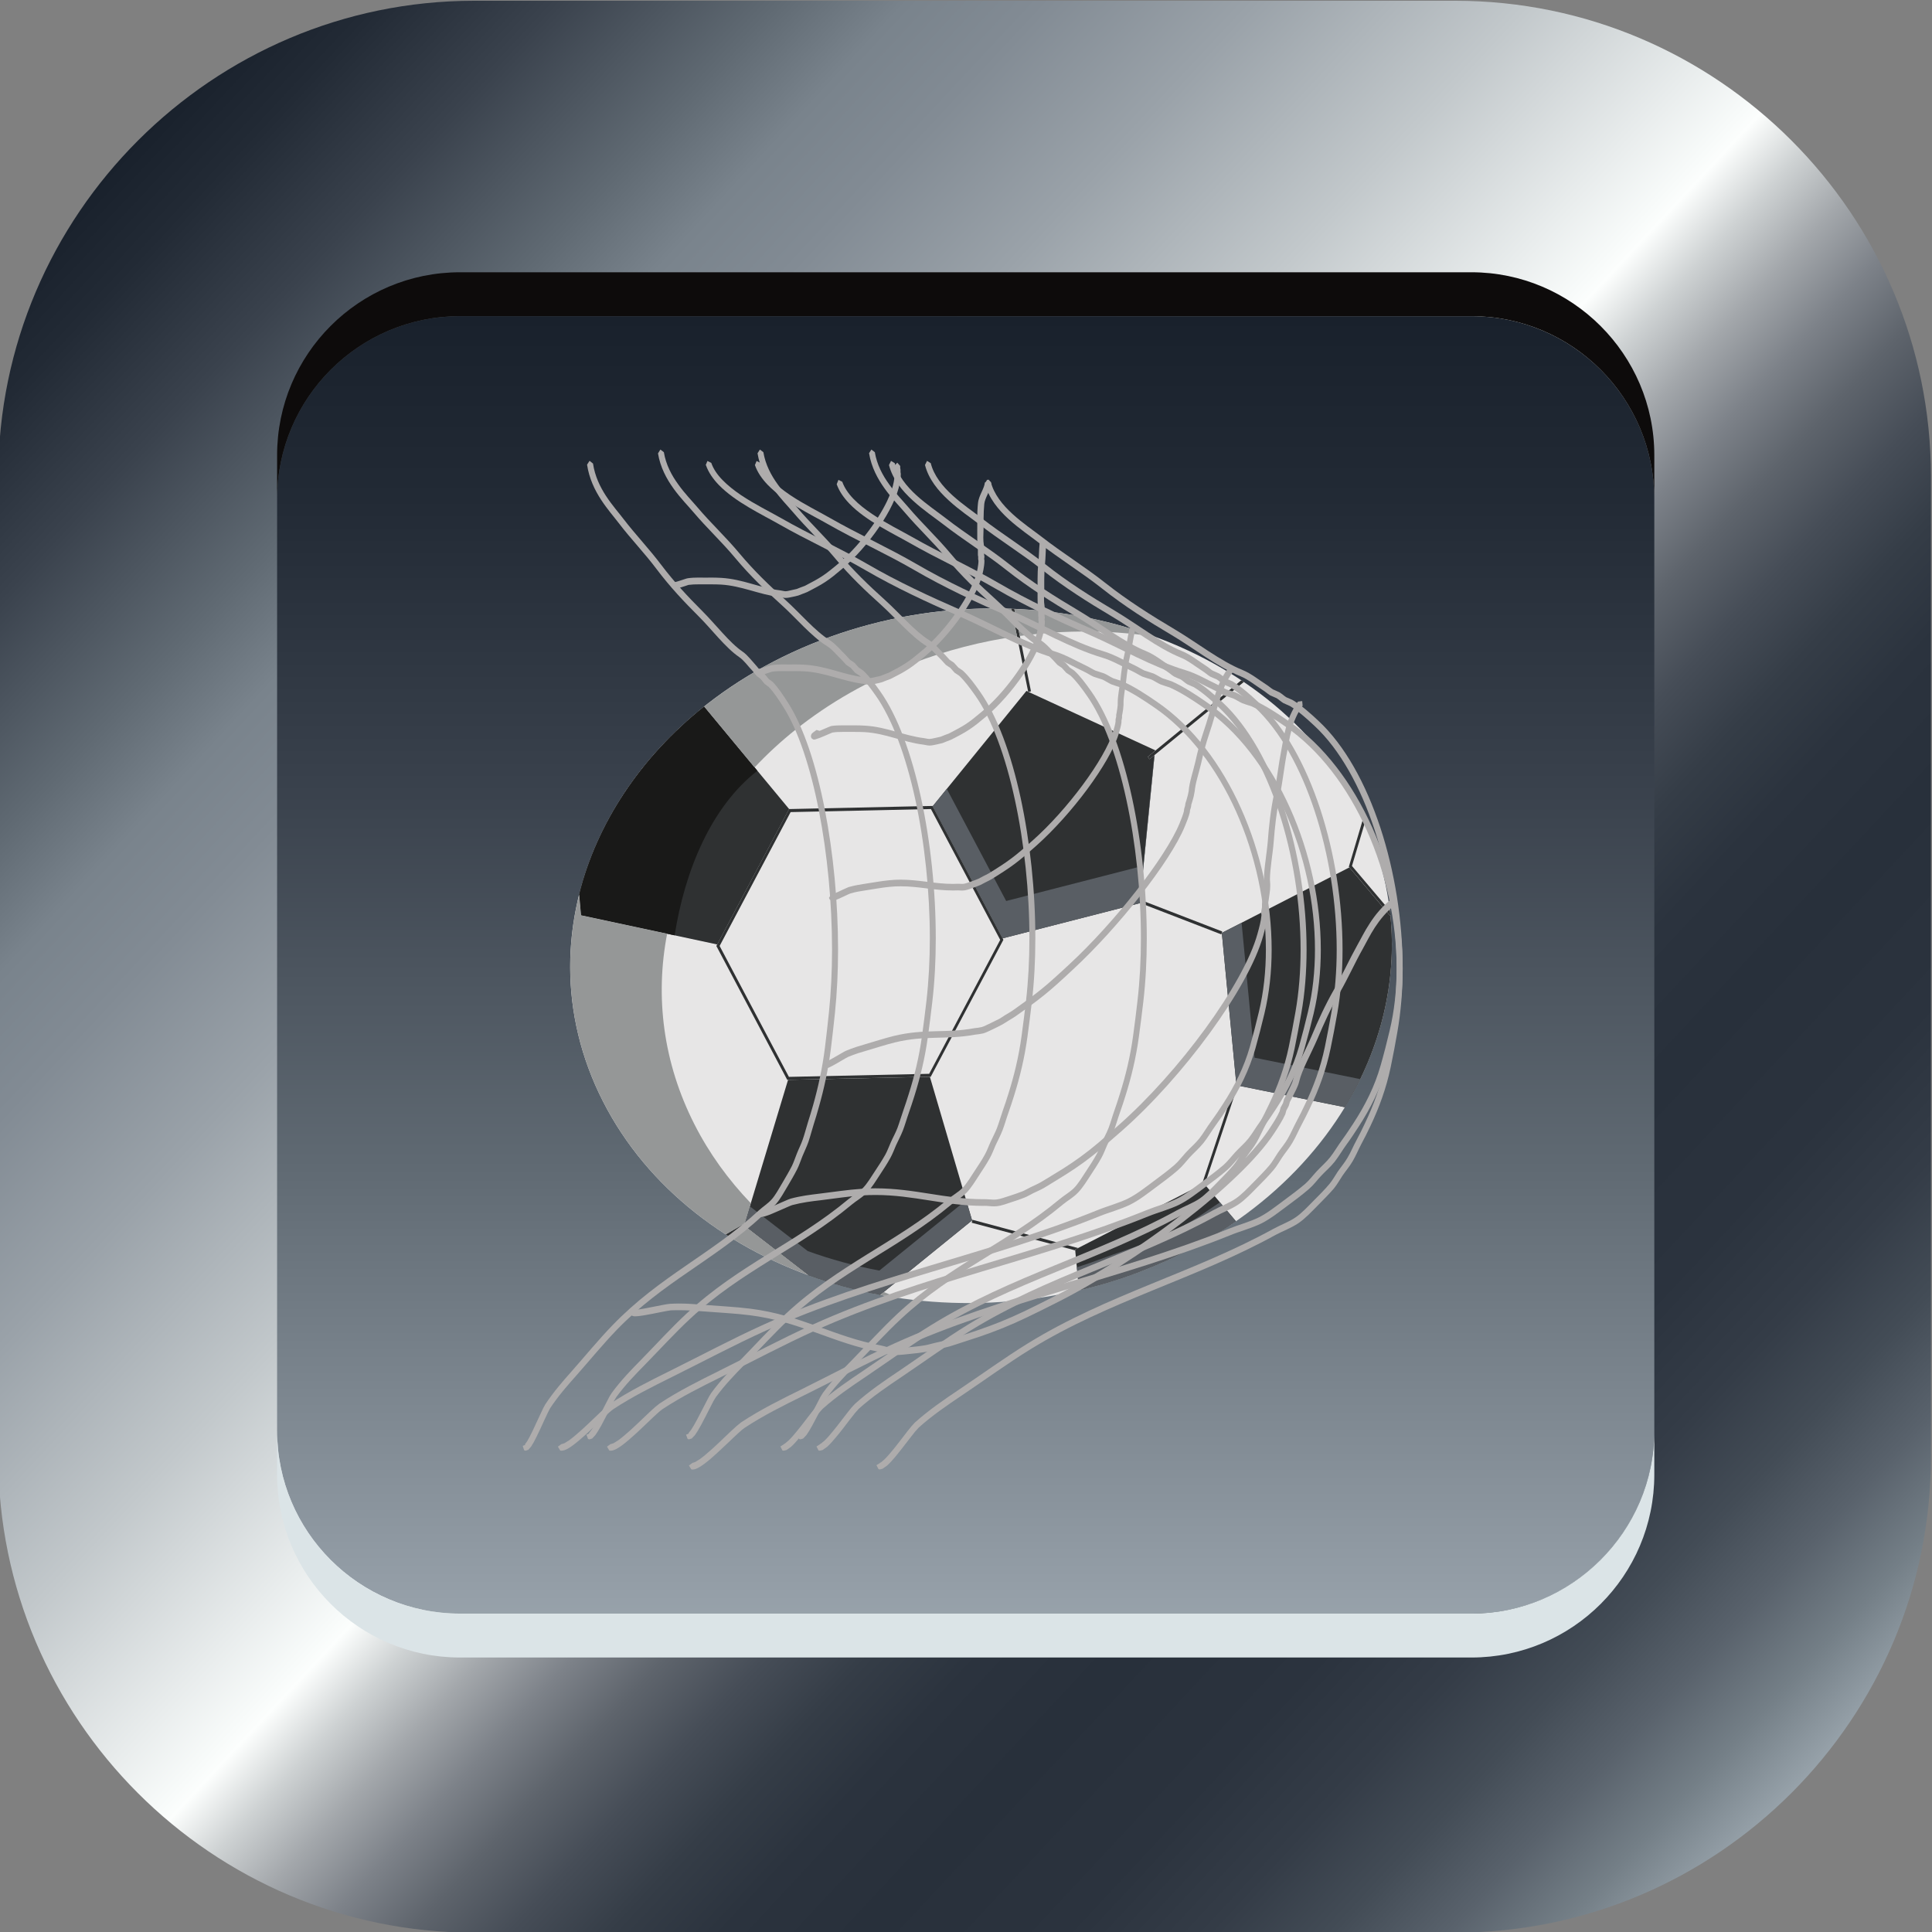 <?xml version="1.0" encoding="UTF-8" standalone="no"?>
<!-- Created with Inkscape (http://www.inkscape.org/) -->

<svg
   width="512"
   height="512"
   viewBox="0 0 512 512"
   version="1.1"
   id="svg1"
   xml:space="preserve"
   xmlns="http://www.w3.org/2000/svg"
   xmlns:svg="http://www.w3.org/2000/svg"><rect x="0" y="0" width="512" height="512" fill="#808080" stroke="none"/><defs
     id="defs1"><linearGradient
       id="SVGID_11_"
       gradientUnits="userSpaceOnUse"
       x1="131.228"
       y1="45.386"
       x2="364.733"
       y2="263.132">
		<stop
   offset="0"
   style="stop-color:#19212C"
   id="stop428" />
		<stop
   offset="3.429548e-02"
   style="stop-color:#222A35"
   id="stop430" />
		<stop
   offset="9.022294e-02"
   style="stop-color:#3A424D"
   id="stop432" />
		<stop
   offset="0.16"
   style="stop-color:#606A73"
   id="stop434" />
		<stop
   offset="0.2"
   style="stop-color:#79838C"
   id="stop436" />
		<stop
   offset="0.242"
   style="stop-color:#828B94"
   id="stop438" />
		<stop
   offset="0.309"
   style="stop-color:#9AA2A9"
   id="stop440" />
		<stop
   offset="0.395"
   style="stop-color:#C2C8CB"
   id="stop442" />
		<stop
   offset="0.494"
   style="stop-color:#F8FBFA"
   id="stop444" />
		<stop
   offset="0.5"
   style="stop-color:#FCFEFD"
   id="stop446" />
		<stop
   offset="0.524"
   style="stop-color:#CED2D3"
   id="stop448" />
		<stop
   offset="0.551"
   style="stop-color:#A3A7AB"
   id="stop450" />
		<stop
   offset="0.579"
   style="stop-color:#7D8289"
   id="stop452" />
		<stop
   offset="0.608"
   style="stop-color:#5E646C"
   id="stop454" />
		<stop
   offset="0.639"
   style="stop-color:#464D57"
   id="stop456" />
		<stop
   offset="0.671"
   style="stop-color:#353D47"
   id="stop458" />
		<stop
   offset="0.706"
   style="stop-color:#2B333E"
   id="stop460" />
		<stop
   offset="0.75"
   style="stop-color:#28303B"
   id="stop462" />
		<stop
   offset="0.813"
   style="stop-color:#2B333E"
   id="stop464" />
		<stop
   offset="0.858"
   style="stop-color:#343C47"
   id="stop466" />
		<stop
   offset="0.897"
   style="stop-color:#434C56"
   id="stop468" />
		<stop
   offset="0.933"
   style="stop-color:#59626C"
   id="stop470" />
		<stop
   offset="0.967"
   style="stop-color:#747F87"
   id="stop472" />
		<stop
   offset="0.999"
   style="stop-color:#96A1A9"
   id="stop474" />
		<stop
   offset="1"
   style="stop-color:#97A2AA"
   id="stop476" />
	</linearGradient><linearGradient
       id="SVGID_12_"
       gradientUnits="userSpaceOnUse"
       x1="248.099"
       y1="65.252"
       x2="248.099"
       y2="242.611">
		<stop
   offset="0"
   style="stop-color:#19212C"
   id="stop481" />
		<stop
   offset="0.14"
   style="stop-color:#222A35"
   id="stop483" />
		<stop
   offset="0.369"
   style="stop-color:#3A424D"
   id="stop485" />
		<stop
   offset="0.657"
   style="stop-color:#606A73"
   id="stop487" />
		<stop
   offset="0.991"
   style="stop-color:#96A0A9"
   id="stop489" />
		<stop
   offset="1"
   style="stop-color:#97A2AA"
   id="stop491" />
	</linearGradient><clipPath
       clipPathUnits="userSpaceOnUse"
       id="clipPath24906"><path
         d="M 0,0 H 612 V 792 H 0 Z"
         id="path24904" /></clipPath><clipPath
       clipPathUnits="userSpaceOnUse"
       id="clipPath24922"><path
         d="M 0,0 H 612 V 792 H 0 Z"
         id="path24920" /></clipPath><clipPath
       clipPathUnits="userSpaceOnUse"
       id="clipPath25030"><path
         d="M 0,0 H 612 V 792 H 0 Z"
         id="path25028" /></clipPath><clipPath
       clipPathUnits="userSpaceOnUse"
       id="clipPath25046"><path
         d="M 0,0 H 612 V 792 H 0 Z"
         id="path25044" /></clipPath><clipPath
       clipPathUnits="userSpaceOnUse"
       id="clipPath25152"><path
         d="M 0,0 H 612 V 792 H 0 Z"
         id="path25150" /></clipPath><clipPath
       clipPathUnits="userSpaceOnUse"
       id="clipPath25168"><path
         d="M 0,0 H 612 V 792 H 0 Z"
         id="path25166" /></clipPath><clipPath
       clipPathUnits="userSpaceOnUse"
       id="clipPath25278"><path
         d="M 0,0 H 612 V 792 H 0 Z"
         id="path25276" /></clipPath><clipPath
       clipPathUnits="userSpaceOnUse"
       id="clipPath25294"><path
         d="M 0,0 H 612 V 792 H 0 Z"
         id="path25292" /></clipPath><clipPath
       clipPathUnits="userSpaceOnUse"
       id="clipPath25400"><path
         d="M 0,0 H 612 V 792 H 0 Z"
         id="path25398" /></clipPath><clipPath
       clipPathUnits="userSpaceOnUse"
       id="clipPath25416"><path
         d="M 0,0 H 612 V 792 H 0 Z"
         id="path25414" /></clipPath><clipPath
       clipPathUnits="userSpaceOnUse"
       id="clipPath25524"><path
         d="M 0,0 H 612 V 792 H 0 Z"
         id="path25522" /></clipPath><clipPath
       clipPathUnits="userSpaceOnUse"
       id="clipPath25540"><path
         d="M 0,0 H 612 V 792 H 0 Z"
         id="path25538" /></clipPath><clipPath
       clipPathUnits="userSpaceOnUse"
       id="clipPath25650"><path
         d="M 0,0 H 612 V 792 H 0 Z"
         id="path25648" /></clipPath><clipPath
       clipPathUnits="userSpaceOnUse"
       id="clipPath25666"><path
         d="M 0,0 H 612 V 792 H 0 Z"
         id="path25664" /></clipPath><clipPath
       clipPathUnits="userSpaceOnUse"
       id="clipPath25770"><path
         d="M 0,0 H 612 V 792 H 0 Z"
         id="path25768" /></clipPath><clipPath
       clipPathUnits="userSpaceOnUse"
       id="clipPath25786"><path
         d="M 0,0 H 612 V 792 H 0 Z"
         id="path25784" /></clipPath></defs><g
     id="layer1"><g
       id="g1"
       transform="matrix(3.78,0,0,3.78,-3759.92,-726.01)"><g
         id="layer1-4"
         style="display:inline"
         transform="matrix(1.936,0,0,1.936,-995.3,-244.595)"><g
           id="g506"
           style="display:inline"
           transform="matrix(0.265,0,0,0.265,997.111,219.693)">
	<linearGradient
   id="linearGradient1263"
   gradientUnits="userSpaceOnUse"
   x1="131.228"
   y1="45.386"
   x2="364.733"
   y2="263.132">
		<stop
   offset="0"
   style="stop-color:#19212C"
   id="stop1213" />
		<stop
   offset="3.429548e-02"
   style="stop-color:#222A35"
   id="stop1215" />
		<stop
   offset="9.022294e-02"
   style="stop-color:#3A424D"
   id="stop1217" />
		<stop
   offset="0.16"
   style="stop-color:#606A73"
   id="stop1219" />
		<stop
   offset="0.2"
   style="stop-color:#79838C"
   id="stop1221" />
		<stop
   offset="0.242"
   style="stop-color:#828B94"
   id="stop1223" />
		<stop
   offset="0.309"
   style="stop-color:#9AA2A9"
   id="stop1225" />
		<stop
   offset="0.395"
   style="stop-color:#C2C8CB"
   id="stop1227" />
		<stop
   offset="0.494"
   style="stop-color:#F8FBFA"
   id="stop1229" />
		<stop
   offset="0.5"
   style="stop-color:#FCFEFD"
   id="stop1231" />
		<stop
   offset="0.524"
   style="stop-color:#CED2D3"
   id="stop1233" />
		<stop
   offset="0.551"
   style="stop-color:#A3A7AB"
   id="stop1235" />
		<stop
   offset="0.579"
   style="stop-color:#7D8289"
   id="stop1237" />
		<stop
   offset="0.608"
   style="stop-color:#5E646C"
   id="stop1239" />
		<stop
   offset="0.639"
   style="stop-color:#464D57"
   id="stop1241" />
		<stop
   offset="0.671"
   style="stop-color:#353D47"
   id="stop1243" />
		<stop
   offset="0.706"
   style="stop-color:#2B333E"
   id="stop1245" />
		<stop
   offset="0.75"
   style="stop-color:#28303B"
   id="stop1247" />
		<stop
   offset="0.813"
   style="stop-color:#2B333E"
   id="stop1249" />
		<stop
   offset="0.858"
   style="stop-color:#343C47"
   id="stop1251" />
		<stop
   offset="0.897"
   style="stop-color:#434C56"
   id="stop1253" />
		<stop
   offset="0.933"
   style="stop-color:#59626C"
   id="stop1255" />
		<stop
   offset="0.967"
   style="stop-color:#747F87"
   id="stop1257" />
		<stop
   offset="0.999"
   style="stop-color:#96A1A9"
   id="stop1259" />
		<stop
   offset="1"
   style="stop-color:#97A2AA"
   id="stop1261" />
	</linearGradient>
	<path
   class="st14"
   d="m 380,221.2 c 0,35.8 -29.2,65 -65,65 H 180.9 c -35.8,0 -65,-29.2 -65,-65 v -134 c 0,-35.8 29.3,-65 65,-65 H 315 c 35.8,0 65,29.2 65,65 z"
   id="path479"
   style="display:inline;fill:url(#SVGID_11_)" />
	<linearGradient
   id="linearGradient1278"
   gradientUnits="userSpaceOnUse"
   x1="248.099"
   y1="65.252"
   x2="248.099"
   y2="242.611">
		<stop
   offset="0"
   style="stop-color:#19212C"
   id="stop1266" />
		<stop
   offset="0.14"
   style="stop-color:#222A35"
   id="stop1268" />
		<stop
   offset="0.369"
   style="stop-color:#3A424D"
   id="stop1270" />
		<stop
   offset="0.657"
   style="stop-color:#606A73"
   id="stop1272" />
		<stop
   offset="0.991"
   style="stop-color:#96A0A9"
   id="stop1274" />
		<stop
   offset="1"
   style="stop-color:#97A2AA"
   id="stop1276" />
	</linearGradient>
	<path
   class="st15"
   d="m 342.2,217.6 c 0,13.8 -11.2,25 -25,25 H 179 c -13.8,0 -25,-11.2 -25,-25 V 90.3 c 0,-13.8 11.2,-25 25,-25 h 138.2 c 13.8,0 25,11.2 25,25 z"
   id="path494"
   style="display:inline;fill:url(#SVGID_12_)" />
	<path
   class="st2"
   d="M 317.2,59.3 H 179 c -13.8,0 -25,11.2 -25,25 v 6 c 0,-13.8 11.2,-25 25,-25 h 138.2 c 13.8,0 25,11.2 25,25 v -6 c 0,-13.8 -11.3,-25 -25,-25 z"
   id="path496"
   style="display:inline;fill:#0d0b0b" />
	<path
   class="st3"
   d="M 317.2,242.6 H 179 c -13.8,0 -25,-11.2 -25,-25 v 6 c 0,13.8 11.2,25 25,25 h 138.2 c 13.8,0 25,-11.2 25,-25 v -6 c 0,13.8 -11.3,25 -25,25 z"
   id="path498"
   style="display:inline;fill:#dbe4e7" />
	
</g><path
           id="path6714"
           style="display:inline;fill:#e7e6e6;fill-opacity:1;fill-rule:nonzero;stroke:none;stroke-width:0.015"
           d="m 1069.226,271.574 c -7.561,2.913 -16.294,0.162 -19.505,-6.144 -3.211,-6.305 0.316,-13.778 7.877,-16.689 7.563,-2.911 16.295,-0.16 19.505,6.145 3.212,6.305 -0.316,13.776 -7.877,16.688" /><path
           id="path6716"
           style="display:inline;fill:#2f3132;fill-opacity:1;fill-rule:nonzero;stroke:none;stroke-width:0.015"
           d="m 1068.912,258.145 0.248,0.096 v 0.014 l -4.965,1.273 -2.533,-4.784 3.395,-4.176 0.062,0.027 v 0.013 l 0.014,-0.003 4.577,2.108 v 0.029 l -0.257,0.21 0.06,0.09 0.184,-0.152 -0.523,5.239 -0.223,-0.088 -0.036,0.104" /><path
           id="path6718"
           style="display:inline;fill:#595e64;fill-opacity:1;fill-rule:nonzero;stroke:none;stroke-width:0.015"
           d="m 1069.708,252.743 -0.01,0.008 v -0.042 l 0.01,0.005 v 0.029" /><path
           id="path6720"
           style="display:inline;fill:#2f3132;fill-opacity:1;fill-rule:nonzero;stroke:none;stroke-width:0.015"
           d="m 1053.858,259.75 -4.932,-1.057 -0.067,-0.757 c 0.642,-2.562 2.209,-4.954 4.526,-6.802 l 3.077,3.711 v 0 l -2.602,4.904" /><path
           id="path6722"
           style="display:inline;fill:#191918;fill-opacity:1;fill-rule:nonzero;stroke:none;stroke-width:0.015"
           d="m 1052.317,259.42 -3.39,-0.726 -0.067,-0.757 c 0.642,-2.562 2.209,-4.954 4.526,-6.802 l 1.927,2.326 c -1.671,1.303 -2.629,3.612 -2.996,5.959" /><path
           id="path6724"
           style="display:inline;fill:#2f3132;fill-opacity:1;fill-rule:nonzero;stroke:none;stroke-width:0.015"
           d="m 1063.089,269.742 -3.328,2.698 c -0.893,-0.168 -1.765,-0.407 -2.6,-0.712 l -2.329,-1.802 1.592,-5.273 5.136,-0.111 1.528,5.199" /><path
           id="path6726"
           style="display:inline;fill:#595e64;fill-opacity:1;fill-rule:nonzero;stroke:none;stroke-width:0.015"
           d="m 1057.131,270.851 c 0.834,0.303 1.705,0.54 2.599,0.709 l 3.144,-2.548 0.215,0.729 -3.328,2.698 c -0.893,-0.168 -1.765,-0.407 -2.6,-0.712 l -2.329,-1.802 0.207,-0.693 2.093,1.618" /><path
           id="path6728"
           style="display:inline;fill:#2f3132;fill-opacity:1;fill-rule:nonzero;stroke:none;stroke-width:0.015"
           d="m 1061.598,254.846 2.509,4.738 -2.572,4.85 -5.08,0.111 -2.509,-4.741 2.571,-4.847 z m 2.597,4.683 -2.533,-4.784 -0.01,-0.011 -5.168,0.112 h -0.025 v 0 l -2.602,4.904 -0.03,0.054 2.567,4.848 h 0.029 l 5.136,-0.111 h 0.032 l 2.631,-4.96 -0.027,-0.053" /><path
           id="path6730"
           style="display:inline;fill:#2f3132;fill-opacity:1;fill-rule:nonzero;stroke:none;stroke-width:0.015"
           d="m 1054.266,270.314 -0.102,-0.064 0.642,-0.374 0.025,0.05 0.022,0.048 -0.587,0.34" /><path
           id="path6732"
           style="display:inline;fill:#2f3132;fill-opacity:1;fill-rule:nonzero;stroke:none;stroke-width:0.015"
           d="m 1066.824,270.829 -3.749,-1.002 0.026,-0.107 3.825,1.024 -0.107,0.056 v 0.029" /><path
           id="path6734"
           style="display:inline;fill:#2f3132;fill-opacity:1;fill-rule:nonzero;stroke:none;stroke-width:0.015"
           d="m 1071.515,268.441 -0.031,-0.038 -0.075,0.04 1.205,-3.615 0.046,0.021 0.048,0.016 -1.194,3.577" /><path
           id="path6736"
           style="display:inline;fill:#2f3132;fill-opacity:1;fill-rule:nonzero;stroke:none;stroke-width:0.015"
           d="m 1069.452,252.953 0.257,-0.21 3.127,-2.559 0.093,0.061 -3.232,2.645 -0.184,0.152 -0.059,-0.09" /><path
           id="path6738"
           style="display:inline;fill:#2f3132;fill-opacity:1;fill-rule:nonzero;stroke:none;stroke-width:0.015"
           d="m 1065.119,250.596 -0.606,-3.003 0.106,0.005 0.602,2.985 -0.084,0.022 -0.014,0.003 v -0.013" /><path
           id="path6740"
           style="display:inline;fill:#2f3132;fill-opacity:1;fill-rule:nonzero;stroke:none;stroke-width:0.015"
           d="m 1076.589,265.644 -3.928,-0.795 -0.529,-5.518 4.619,-2.371 1.488,1.762 c 0.238,2.397 -0.355,4.798 -1.649,6.923" /><path
           id="path6742"
           style="display:inline;fill:#595e64;fill-opacity:1;fill-rule:nonzero;stroke:none;stroke-width:0.015"
           d="m 1073.315,263.85 3.827,0.776 c -0.168,0.343 -0.349,0.685 -0.552,1.018 l -3.928,-0.795 -0.529,-5.518 0.715,-0.364 0.468,4.883" /><path
           id="path6744"
           style="display:inline;fill:#2f3132;fill-opacity:1;fill-rule:nonzero;stroke:none;stroke-width:0.015"
           d="m 1071.515,268.441 1.128,1.332 c -1.02,0.709 -2.162,1.318 -3.418,1.8 -0.745,0.289 -1.501,0.519 -2.264,0.697 l -0.138,-1.443 v -0.029 l 0.107,-0.056 4.482,-2.301 0.075,-0.04 0.03,0.038" /><path
           id="path6746"
           style="display:inline;fill:#595e64;fill-opacity:1;fill-rule:nonzero;stroke:none;stroke-width:0.015"
           d="m 1068.637,270.825 c 0.912,-0.308 1.811,-0.667 2.638,-1.206 0.261,-0.172 0.523,-0.361 0.792,-0.529 l 0.577,0.683 c -1.02,0.709 -2.162,1.318 -3.418,1.8 -0.745,0.289 -1.501,0.519 -2.264,0.697 l -0.08,-0.829 c 0.59,-0.186 1.177,-0.423 1.755,-0.617" /><path
           id="path6748"
           style="display:inline;fill:#2f3132;fill-opacity:1;fill-rule:nonzero;stroke:none;stroke-width:0.015"
           d="m 1077.251,255.186 0.065,0.139 -0.471,1.582 1.375,1.624 0.019,0.189 -1.488,-1.762 -0.019,-0.022 0.519,-1.751" /><path
           id="path6750"
           style="display:inline;fill:#2f3132;fill-opacity:1;fill-rule:nonzero;stroke:none;stroke-width:0.015"
           d="m 1069.16,258.242 -0.248,-0.096 0.036,-0.104 0.223,0.088 2.977,1.15 -0.017,0.051 -0.019,0.053 -2.953,-1.141" /><path
           id="path6752"
           style="display:inline;fill:#959797;fill-opacity:1;fill-rule:nonzero;stroke:none;stroke-width:0.015"
           d="m 1048.86,257.937 0.067,0.757 3.118,0.667 c -0.439,2.28 -0.149,4.665 0.99,6.905 0.535,1.053 1.227,2.006 2.039,2.852 l -0.242,0.808 -0.025,-0.05 -0.642,0.374 0.102,0.064 0.587,-0.34 -0.022,-0.048 2.329,1.8 c -3.231,-1.177 -5.938,-3.349 -7.439,-6.296 -1.32,-2.591 -1.501,-5.382 -0.729,-7.971 -0.048,0.159 -0.091,0.319 -0.132,0.478" /><path
           id="path6754"
           style="display:inline;fill:#959797;fill-opacity:1;fill-rule:nonzero;stroke:none;stroke-width:0.015"
           d="m 1057.163,271.728 c 0.204,0.074 0.412,0.147 0.622,0.213 -0.21,-0.067 -0.418,-0.139 -0.622,-0.213" /><path
           id="path6756"
           style="display:inline;fill:#959797;fill-opacity:1;fill-rule:nonzero;stroke:none;stroke-width:0.015"
           d="m 1057.798,271.946 c 0.21,0.066 0.422,0.128 0.637,0.186 -0.215,-0.058 -0.426,-0.12 -0.637,-0.186" /><path
           id="path6758"
           style="display:inline;fill:#959797;fill-opacity:1;fill-rule:nonzero;stroke:none;stroke-width:0.015"
           d="m 1049.965,255.139 c 0.164,-0.293 0.339,-0.584 0.528,-0.869 -0.189,0.285 -0.364,0.576 -0.528,0.869" /><path
           id="path6760"
           style="display:inline;fill:#959797;fill-opacity:1;fill-rule:nonzero;stroke:none;stroke-width:0.015"
           d="m 1059.759,272.438 c -0.445,-0.083 -0.886,-0.186 -1.318,-0.305 0.432,0.119 0.873,0.221 1.318,0.305" /><path
           id="path6762"
           style="display:inline;fill:#959797;fill-opacity:1;fill-rule:nonzero;stroke:none;stroke-width:0.015"
           d="m 1049.319,256.509 c 0.183,-0.462 0.397,-0.915 0.641,-1.36 -0.244,0.444 -0.458,0.898 -0.641,1.36" /><path
           id="path6764"
           style="display:inline;fill:#959797;fill-opacity:1;fill-rule:nonzero;stroke:none;stroke-width:0.015"
           d="m 1059.888,272.336 c 0.184,0.077 0.371,0.149 0.561,0.216 -0.232,-0.032 -0.461,-0.069 -0.689,-0.112 l 0.128,-0.104" /><path
           id="path6766"
           style="display:inline;fill:#959797;fill-opacity:1;fill-rule:nonzero;stroke:none;stroke-width:0.015"
           d="m 1067.931,248.432 v 0 l -0.103,-0.003 c -0.995,-0.037 -2.004,0.011 -3.012,0.149 l -0.197,-0.98 c 1.763,0.075 3.48,0.417 5.07,1 -0.577,-0.085 -1.164,-0.139 -1.758,-0.167" /><path
           id="path6768"
           style="display:inline;fill:#959797;fill-opacity:1;fill-rule:nonzero;stroke:none;stroke-width:0.015"
           d="m 1053.386,251.135 c -0.724,0.577 -1.373,1.206 -1.946,1.877 0.573,-0.672 1.222,-1.3 1.946,-1.877" /><path
           id="path6770"
           style="display:inline;fill:#959797;fill-opacity:1;fill-rule:nonzero;stroke:none;stroke-width:0.015"
           d="m 1064.716,248.59 c -1.28,0.181 -2.557,0.507 -3.802,0.988 -1.594,0.612 -3.006,1.428 -4.216,2.392 -0.537,0.428 -1.032,0.885 -1.486,1.369 l -1.826,-2.204 c 1.209,-0.964 2.622,-1.781 4.213,-2.394 2.261,-0.871 4.626,-1.233 6.914,-1.148 l 0.203,0.997" /><path
           id="path6772"
           style="display:inline;fill:#959797;fill-opacity:1;fill-rule:nonzero;stroke:none;stroke-width:0.015"
           d="m 1048.992,257.456 c 0.094,-0.313 0.202,-0.625 0.322,-0.933 -0.12,0.308 -0.228,0.62 -0.322,0.933" /><path
           id="path6774"
           style="display:inline;fill:#959797;fill-opacity:1;fill-rule:nonzero;stroke:none;stroke-width:0.015"
           d="m 1051.435,253.017 c -0.341,0.402 -0.654,0.818 -0.94,1.247 0.286,-0.43 0.599,-0.845 0.94,-1.247" /><path
           id="path6776"
           style="display:inline;fill:#595e64;fill-opacity:1;fill-rule:nonzero;stroke:none;stroke-width:0.015"
           d="m 1069.16,258.242 v 0.014 l -4.965,1.273 -2.533,-4.784 0.51,-0.63 2.151,4.061 4.964,-1.275 v -0.013 l 0.012,-0.114 0.386,-3.875 0.01,-0.01 -0.523,5.239 -0.012,0.112" /><path
           id="path6778"
           style="display:inline;fill:#aeacac;fill-opacity:1;fill-rule:nonzero;stroke:none;stroke-width:0.015"
           d="m 1058.183,243.075 c 0.091,0.263 0.257,0.497 0.46,0.71 0.306,0.317 0.703,0.587 1.098,0.821 0.395,0.234 0.783,0.431 1.07,0.595 1.035,0.593 2.111,1.073 3.131,1.666 1.111,0.644 2.269,1.182 3.433,1.688 1.086,0.473 2.232,1.145 3.379,1.486 0.377,0.112 0.75,0.338 1.13,0.516 0.103,0.045 0.207,0.119 0.332,0.175 l 0.178,0.059 0.149,0.05 c 0.1,0.043 0.202,0.115 0.328,0.173 l 0.178,0.061 0.148,0.046 c 0.429,0.192 0.829,0.459 1.227,0.731 1.249,0.856 2.259,2.204 2.957,3.763 0.699,1.557 1.083,3.323 1.082,5.002 0,0.779 -0.083,1.541 -0.254,2.254 -0.1,0.425 -0.207,0.843 -0.326,1.259 -0.213,0.752 -0.552,1.428 -0.977,2.083 -0.138,0.212 -0.276,0.422 -0.422,0.62 -0.155,0.212 -0.283,0.436 -0.431,0.624 -0.139,0.176 -0.322,0.332 -0.492,0.515 -0.146,0.159 -0.265,0.321 -0.41,0.447 -0.245,0.21 -0.506,0.402 -0.77,0.598 -0.293,0.218 -0.602,0.463 -0.911,0.617 -0.339,0.167 -0.729,0.266 -1.102,0.417 -3.949,1.595 -8.164,2.368 -12.087,4.144 -1.147,0.518 -2.258,1.114 -3.382,1.671 -0.734,0.362 -1.475,0.728 -2.171,1.188 l -0.167,0.135 c -0.225,0.197 -0.561,0.535 -0.882,0.826 -0.16,0.144 -0.315,0.277 -0.445,0.37 l -0.173,0.107 -0.099,0.032 v 0 l -0.128,0.095 0.086,0.138 0.046,0.008 c 0.074,-0.002 0.141,-0.029 0.215,-0.069 0.128,-0.069 0.274,-0.181 0.432,-0.314 0.235,-0.204 0.494,-0.451 0.721,-0.665 0.113,-0.107 0.216,-0.208 0.306,-0.287 0.087,-0.08 0.16,-0.143 0.203,-0.17 0.681,-0.451 1.414,-0.813 2.146,-1.175 1.13,-0.558 2.238,-1.153 3.377,-1.667 3.892,-1.762 8.103,-2.538 12.078,-4.141 0.355,-0.146 0.75,-0.245 1.117,-0.423 0.336,-0.167 0.654,-0.425 0.941,-0.636 0.264,-0.196 0.529,-0.391 0.784,-0.611 0.17,-0.147 0.293,-0.317 0.428,-0.463 0.157,-0.17 0.344,-0.325 0.505,-0.526 0.162,-0.21 0.29,-0.436 0.435,-0.632 0.151,-0.205 0.291,-0.422 0.429,-0.632 0.434,-0.667 0.787,-1.368 1.008,-2.15 0.12,-0.42 0.228,-0.843 0.331,-1.268 0.175,-0.737 0.26,-1.517 0.26,-2.317 0,-1.719 -0.392,-3.516 -1.104,-5.108 -0.714,-1.592 -1.746,-2.976 -3.038,-3.859 -0.397,-0.273 -0.809,-0.547 -1.259,-0.75 l -0.178,-0.058 -0.148,-0.048 c -0.1,-0.045 -0.202,-0.12 -0.328,-0.176 l -0.178,-0.059 -0.148,-0.046 c -0.103,-0.048 -0.207,-0.117 -0.331,-0.176 -0.367,-0.172 -0.747,-0.402 -1.156,-0.524 -1.115,-0.332 -2.256,-0.997 -3.356,-1.48 -1.163,-0.505 -2.313,-1.037 -3.414,-1.677 -1.032,-0.6 -2.108,-1.082 -3.132,-1.667 -0.392,-0.223 -0.948,-0.495 -1.447,-0.832 -0.249,-0.168 -0.483,-0.349 -0.671,-0.545 -0.189,-0.196 -0.331,-0.404 -0.406,-0.619 l -0.139,-0.07 -0.062,0.154" /><path
           id="path6780"
           style="display:inline;fill:#aeacac;fill-opacity:1;fill-rule:nonzero;stroke:none;stroke-width:0.015"
           d="m 1055.226,242.395 c 0.091,0.261 0.257,0.497 0.46,0.709 0.307,0.317 0.705,0.588 1.098,0.822 0.393,0.234 0.783,0.431 1.069,0.595 1.037,0.592 2.113,1.074 3.132,1.664 1.111,0.646 2.269,1.183 3.433,1.69 1.086,0.473 2.232,1.143 3.38,1.488 0.376,0.109 0.748,0.335 1.128,0.511 0.103,0.048 0.207,0.12 0.332,0.178 l 0.18,0.059 0.148,0.046 c 0.099,0.045 0.202,0.12 0.328,0.176 l 0.178,0.061 0.149,0.048 c 0.428,0.191 0.828,0.457 1.224,0.729 1.25,0.855 2.262,2.203 2.958,3.763 0.699,1.558 1.083,3.322 1.082,5.002 0,0.781 -0.081,1.541 -0.254,2.256 -0.1,0.422 -0.207,0.84 -0.325,1.257 -0.215,0.752 -0.554,1.428 -0.979,2.083 -0.138,0.212 -0.276,0.422 -0.422,0.62 -0.155,0.21 -0.281,0.434 -0.431,0.624 -0.139,0.176 -0.323,0.329 -0.492,0.513 -0.146,0.16 -0.265,0.321 -0.41,0.447 -0.245,0.212 -0.506,0.404 -0.77,0.6 -0.293,0.218 -0.602,0.463 -0.911,0.616 -0.339,0.168 -0.729,0.266 -1.102,0.417 -3.949,1.597 -8.164,2.37 -12.087,4.144 -1.146,0.519 -2.258,1.114 -3.383,1.671 -0.732,0.364 -1.473,0.731 -2.168,1.19 l -0.167,0.133 c -0.225,0.197 -0.563,0.537 -0.883,0.827 -0.16,0.144 -0.315,0.276 -0.445,0.37 l -0.171,0.107 -0.099,0.032 -0.01,-0.002 -0.128,0.095 0.084,0.141 0.049,0.005 c 0.072,-0.002 0.139,-0.029 0.213,-0.067 0.128,-0.069 0.276,-0.181 0.432,-0.316 0.236,-0.199 0.496,-0.449 0.721,-0.664 0.112,-0.109 0.217,-0.207 0.306,-0.287 0.087,-0.08 0.161,-0.143 0.203,-0.17 0.681,-0.449 1.414,-0.814 2.148,-1.177 1.128,-0.558 2.236,-1.153 3.376,-1.667 3.892,-1.762 8.105,-2.536 12.078,-4.141 0.355,-0.144 0.75,-0.242 1.117,-0.422 0.336,-0.168 0.654,-0.423 0.944,-0.636 0.261,-0.196 0.528,-0.391 0.782,-0.611 0.17,-0.146 0.293,-0.316 0.429,-0.465 0.155,-0.168 0.342,-0.327 0.502,-0.527 0.164,-0.207 0.291,-0.434 0.435,-0.63 0.152,-0.205 0.293,-0.417 0.431,-0.63 0.434,-0.669 0.787,-1.369 1.008,-2.15 0.12,-0.422 0.228,-0.845 0.331,-1.268 0.177,-0.737 0.26,-1.518 0.26,-2.317 0,-1.719 -0.392,-3.517 -1.104,-5.106 -0.712,-1.592 -1.747,-2.977 -3.038,-3.862 -0.397,-0.274 -0.808,-0.547 -1.257,-0.749 l -0.18,-0.059 -0.148,-0.048 c -0.1,-0.045 -0.203,-0.119 -0.328,-0.175 l -0.18,-0.059 -0.148,-0.048 c -0.102,-0.046 -0.206,-0.117 -0.329,-0.176 -0.367,-0.17 -0.747,-0.401 -1.156,-0.523 -1.117,-0.333 -2.256,-0.999 -3.357,-1.48 -1.162,-0.507 -2.312,-1.037 -3.412,-1.677 -1.031,-0.598 -2.108,-1.081 -3.132,-1.667 -0.39,-0.224 -0.948,-0.497 -1.447,-0.832 -0.249,-0.168 -0.483,-0.351 -0.671,-0.547 -0.189,-0.194 -0.331,-0.402 -0.405,-0.619 l -0.139,-0.069 -0.064,0.154" /><path
           id="path6782"
           style="display:inline;fill:#aeacac;fill-opacity:1;fill-rule:nonzero;stroke:none;stroke-width:0.015"
           d="m 1053.451,242.395 c 0.091,0.261 0.257,0.497 0.46,0.709 0.306,0.317 0.705,0.588 1.098,0.822 0.394,0.234 0.783,0.431 1.07,0.595 1.035,0.592 2.111,1.074 3.129,1.664 1.112,0.646 2.271,1.183 3.435,1.69 1.085,0.473 2.23,1.143 3.379,1.488 0.376,0.109 0.748,0.335 1.128,0.511 0.103,0.048 0.207,0.12 0.332,0.178 l 0.178,0.059 0.149,0.046 c 0.1,0.045 0.202,0.12 0.328,0.176 l 0.178,0.061 0.148,0.048 c 0.428,0.191 0.83,0.457 1.227,0.729 1.248,0.855 2.259,2.203 2.958,3.763 0.698,1.558 1.08,3.322 1.08,5.002 0,0.781 -0.081,1.541 -0.254,2.256 -0.102,0.422 -0.207,0.84 -0.325,1.257 -0.215,0.752 -0.554,1.428 -0.979,2.083 -0.136,0.212 -0.276,0.422 -0.422,0.62 -0.157,0.21 -0.281,0.434 -0.431,0.624 -0.139,0.176 -0.322,0.329 -0.492,0.513 -0.146,0.16 -0.265,0.321 -0.41,0.447 -0.245,0.212 -0.506,0.404 -0.77,0.6 -0.293,0.218 -0.603,0.463 -0.911,0.616 -0.339,0.168 -0.73,0.266 -1.101,0.417 -3.95,1.597 -8.166,2.37 -12.088,4.144 -1.147,0.519 -2.258,1.114 -3.382,1.671 -0.734,0.364 -1.473,0.731 -2.171,1.19 l -0.167,0.133 c -0.223,0.197 -0.561,0.537 -0.882,0.827 -0.16,0.144 -0.315,0.276 -0.445,0.37 l -0.171,0.107 -0.099,0.032 -0.01,-0.002 -0.128,0.095 0.084,0.141 0.049,0.005 c 0.074,-0.002 0.139,-0.029 0.213,-0.067 0.128,-0.069 0.274,-0.181 0.431,-0.316 0.238,-0.199 0.496,-0.449 0.722,-0.664 0.113,-0.109 0.217,-0.207 0.304,-0.287 0.089,-0.08 0.162,-0.143 0.204,-0.17 0.681,-0.449 1.414,-0.814 2.146,-1.177 1.128,-0.558 2.238,-1.153 3.376,-1.667 3.892,-1.762 8.105,-2.536 12.08,-4.141 0.355,-0.144 0.75,-0.242 1.117,-0.422 0.336,-0.168 0.654,-0.423 0.943,-0.636 0.264,-0.196 0.529,-0.391 0.783,-0.611 0.17,-0.146 0.293,-0.316 0.429,-0.465 0.154,-0.168 0.342,-0.327 0.502,-0.527 0.164,-0.207 0.291,-0.434 0.436,-0.63 0.151,-0.205 0.291,-0.417 0.429,-0.63 0.434,-0.669 0.786,-1.369 1.009,-2.15 0.119,-0.422 0.226,-0.845 0.328,-1.268 0.177,-0.737 0.262,-1.518 0.262,-2.317 0,-1.72 -0.393,-3.517 -1.105,-5.106 -0.712,-1.592 -1.746,-2.977 -3.038,-3.862 -0.399,-0.274 -0.809,-0.547 -1.257,-0.749 l -0.18,-0.059 -0.148,-0.048 c -0.102,-0.043 -0.203,-0.119 -0.328,-0.175 l -0.178,-0.059 -0.149,-0.048 c -0.102,-0.046 -0.206,-0.117 -0.329,-0.176 -0.367,-0.17 -0.747,-0.401 -1.157,-0.523 -1.114,-0.333 -2.255,-0.999 -3.356,-1.48 -1.16,-0.507 -2.312,-1.037 -3.412,-1.677 -1.032,-0.598 -2.108,-1.081 -3.131,-1.667 -0.393,-0.224 -0.951,-0.497 -1.45,-0.832 -0.248,-0.168 -0.48,-0.351 -0.67,-0.547 -0.189,-0.194 -0.331,-0.402 -0.405,-0.619 l -0.139,-0.069 -0.064,0.154" /><path
           id="path6784"
           style="display:inline;fill:#aeacac;fill-opacity:1;fill-rule:nonzero;stroke:none;stroke-width:0.015"
           d="m 1049.145,242.371 c 0.075,0.503 0.281,0.927 0.509,1.276 0.228,0.348 0.476,0.63 0.641,0.847 0.455,0.593 0.927,1.076 1.369,1.664 0.489,0.649 0.999,1.186 1.508,1.695 0.235,0.232 0.48,0.518 0.728,0.79 0.248,0.269 0.5,0.527 0.761,0.705 0.072,0.048 0.152,0.128 0.234,0.22 0.08,0.093 0.162,0.192 0.249,0.282 l 0.145,0.178 0.093,0.07 0.049,0.038 0.062,0.077 0.081,0.098 0.093,0.072 0.051,0.035 c 0.181,0.186 0.355,0.449 0.528,0.721 0.542,0.847 0.989,2.203 1.295,3.768 0.306,1.563 0.476,3.338 0.476,5.029 0,0.786 -0.038,1.552 -0.112,2.27 -0.045,0.425 -0.091,0.843 -0.143,1.263 -0.094,0.758 -0.245,1.441 -0.429,2.095 -0.062,0.212 -0.122,0.422 -0.187,0.62 -0.067,0.212 -0.122,0.436 -0.189,0.625 -0.061,0.178 -0.141,0.329 -0.215,0.515 -0.064,0.159 -0.116,0.322 -0.178,0.446 -0.107,0.21 -0.222,0.401 -0.336,0.598 -0.128,0.216 -0.264,0.465 -0.393,0.608 -0.139,0.159 -0.304,0.255 -0.476,0.41 -0.86,0.795 -1.749,1.385 -2.641,2.001 -0.89,0.614 -1.786,1.255 -2.649,2.15 -0.505,0.521 -0.992,1.116 -1.482,1.671 -0.321,0.362 -0.647,0.734 -0.954,1.196 l -0.075,0.138 c -0.097,0.197 -0.247,0.537 -0.386,0.826 -0.07,0.146 -0.138,0.276 -0.193,0.369 l -0.07,0.098 -0.014,0.014 0.029,0.053 v -0.059 l -0.029,0.006 0.029,0.053 v -0.059 0.09 l 0.035,-0.082 -0.035,-0.008 v 0.09 l 0.035,-0.082 -0.143,0.058 0.052,0.16 0.057,0.013 0.096,-0.035 0.104,-0.122 c 0.058,-0.09 0.122,-0.205 0.187,-0.338 0.099,-0.199 0.204,-0.43 0.294,-0.628 0.046,-0.098 0.089,-0.191 0.123,-0.261 l 0.078,-0.151 c 0.296,-0.447 0.613,-0.808 0.934,-1.169 0.496,-0.561 0.98,-1.153 1.475,-1.666 0.847,-0.877 1.727,-1.507 2.618,-2.119 0.89,-0.616 1.79,-1.212 2.664,-2.018 0.146,-0.138 0.323,-0.239 0.493,-0.43 0.155,-0.175 0.291,-0.431 0.419,-0.643 0.115,-0.196 0.232,-0.391 0.344,-0.612 0.075,-0.149 0.128,-0.317 0.189,-0.467 0.067,-0.168 0.149,-0.325 0.219,-0.524 0.071,-0.207 0.126,-0.433 0.19,-0.632 0.067,-0.204 0.128,-0.417 0.187,-0.627 0.19,-0.667 0.342,-1.364 0.439,-2.137 0.052,-0.42 0.099,-0.843 0.144,-1.267 0.075,-0.731 0.113,-1.505 0.113,-2.299 0,-1.707 -0.171,-3.497 -0.481,-5.081 -0.31,-1.584 -0.758,-2.96 -1.328,-3.854 -0.175,-0.274 -0.355,-0.55 -0.557,-0.758 l -0.093,-0.07 -0.052,-0.037 -0.062,-0.077 -0.08,-0.099 -0.093,-0.07 -0.051,-0.035 -0.143,-0.175 c -0.078,-0.085 -0.16,-0.183 -0.244,-0.279 -0.086,-0.096 -0.174,-0.189 -0.274,-0.257 -0.235,-0.159 -0.48,-0.406 -0.724,-0.673 -0.245,-0.266 -0.49,-0.551 -0.734,-0.795 -0.508,-0.508 -1.006,-1.037 -1.486,-1.671 -0.455,-0.603 -0.925,-1.087 -1.37,-1.667 -0.174,-0.228 -0.415,-0.5 -0.631,-0.83 -0.216,-0.332 -0.403,-0.718 -0.471,-1.174 l -0.125,-0.099 -0.089,0.136" /><path
           id="path6786"
           style="display:inline;fill:#aeacac;fill-opacity:1;fill-rule:nonzero;stroke:none;stroke-width:0.015"
           d="m 1065.534,245.22 c -0.026,0.268 -0.022,0.503 -0.048,0.754 -0.02,0.189 -0.026,0.369 -0.026,0.543 0,0.09 10e-4,0.176 0,0.263 v 0.074 c 10e-4,0.112 0,0.236 0,0.361 0,0.111 0,0.221 0.023,0.325 v 0.066 0.162 0.079 0.002 0.013 l 0.109,-0.013 -0.109,0.002 0.01,0.061 v 0.005 l 0.02,-0.003 h -0.022 l 10e-4,0.003 0.02,-0.003 h -0.022 l 0.109,-0.002 h -0.109 v 0.002 0.075 0.019 l 0.107,-0.018 -0.109,0.003 0.01,0.059 v 0.008 l 0.019,-0.005 h -0.02 l 10e-4,0.005 0.019,-0.005 h -0.02 0.107 -0.107 v 0.01 c 10e-4,0.075 -0.016,0.178 -0.035,0.282 -0.035,0.2 -0.119,0.439 -0.241,0.696 -0.37,0.771 -1.082,1.693 -1.769,2.267 -0.103,0.085 -0.204,0.17 -0.307,0.252 -0.184,0.149 -0.365,0.266 -0.548,0.364 l -0.177,0.095 -0.178,0.093 -0.16,0.059 -0.132,0.054 -0.204,0.046 c -0.077,0.018 -0.16,0.035 -0.207,0.035 v 0 h 10e-4 c -0.054,0 -0.11,-0.019 -0.194,-0.03 -0.365,-0.046 -0.698,-0.146 -1.038,-0.24 -0.344,-0.096 -0.696,-0.189 -1.099,-0.212 -0.12,-0.008 -0.241,-0.011 -0.361,-0.011 -0.08,0 -0.16,0 -0.238,0 h -0.115 -0.112 c -0.12,0 -0.245,0.003 -0.38,0.022 l -0.033,0.008 -0.142,0.058 c -0.09,0.038 -0.202,0.087 -0.297,0.127 l -0.125,0.048 -0.039,0.014 h -0.01 v 0 l 0.01,0.056 v -0.056 h -0.01 l 0.01,0.056 v -0.056 0.103 l 0.038,-0.093 -0.038,-0.01 v 0.103 l 0.038,-0.093 -0.043,0.104 0.084,-0.067 -0.041,-0.037 -0.043,0.104 0.084,-0.067 -0.086,0.067 h 0.106 l -0.02,-0.067 -0.086,0.067 h 0.106 -0.099 l 0.081,0.061 0.017,-0.061 h -0.099 l 0.081,0.061 -0.052,-0.04 0.045,0.051 0.01,-0.011 -0.052,-0.04 0.045,0.051 -0.01,-0.006 0.01,0.006 -0.01,-0.006 0.01,0.006 0.036,-0.029 0.089,-0.062 0.036,-0.162 -0.148,-0.043 -0.126,0.091 -0.038,0.035 -0.022,0.027 -0.02,0.07 0.02,0.074 0.064,0.046 0.035,0.005 0.039,-0.005 0.16,-0.054 c 0.093,-0.035 0.206,-0.087 0.302,-0.127 l 0.123,-0.053 0.039,-0.014 0.01,-0.003 v 0 l -0.01,-0.056 0.01,0.056 v 0 l -0.01,-0.056 0.01,0.056 c 0.122,-0.018 0.236,-0.021 0.352,-0.021 h 0.11 0.116 c 0.08,0 0.158,0 0.238,0 0.119,0 0.236,0.002 0.349,0.008 0.38,0.024 0.716,0.111 1.056,0.207 0.341,0.095 0.683,0.199 1.07,0.247 0.054,0.005 0.122,0.03 0.215,0.032 h 10e-4 v 0 c 0.087,0 0.174,-0.024 0.248,-0.038 0.07,-0.016 0.141,-0.03 0.217,-0.05 l 0.152,-0.061 0.17,-0.066 0.184,-0.095 0.183,-0.098 c 0.193,-0.106 0.384,-0.229 0.579,-0.385 0.104,-0.083 0.209,-0.17 0.313,-0.257 0.477,-0.401 0.957,-0.951 1.34,-1.51 0.19,-0.281 0.358,-0.563 0.487,-0.835 0.129,-0.271 0.222,-0.527 0.264,-0.758 0.019,-0.109 0.038,-0.221 0.038,-0.33 v -0.013 -0.002 l -0.01,-0.058 -10e-4,-0.008 -0.023,0.005 h 0.023 v -0.005 l -0.023,0.005 h 0.023 v -0.016 l -0.099,0.016 0.099,-0.002 v -0.014 l -0.099,0.016 0.099,-0.002 h -0.08 l 0.08,0.002 v -0.002 h -0.08 l 0.08,0.002 v -0.002 l 0.01,-0.075 v -0.002 l -0.01,-0.061 -10e-4,-0.006 -0.02,0.005 h 0.02 v -0.005 l -0.02,0.005 h 0.02 v -0.011 l -0.091,0.01 h 0.091 v -0.01 l -0.091,0.01 h 0.091 l 0.01,-0.077 v -0.164 l -0.01,-0.117 c -0.014,-0.074 -0.019,-0.17 -0.019,-0.274 0,-0.115 0.01,-0.239 0.01,-0.361 l -10e-4,-0.082 c 0,-0.083 0,-0.17 0,-0.255 0,-0.168 0.01,-0.338 0.025,-0.518 0.028,-0.266 0.023,-0.507 0.048,-0.754 l -0.097,-0.131 -0.117,0.106" /><path
           id="path6788"
           style="display:inline;fill:#aeacac;fill-opacity:1;fill-rule:nonzero;stroke:none;stroke-width:0.015"
           d="m 1063.553,243.019 c -0.01,0.099 -0.057,0.212 -0.115,0.337 -0.055,0.122 -0.12,0.257 -0.136,0.415 -0.02,0.192 -0.026,0.374 -0.026,0.548 0,0.088 10e-4,0.176 0,0.261 v 0.072 c 0,0.112 0,0.237 0,0.361 0,0.112 0,0.221 0.023,0.325 v 0.067 0.162 0.077 0.002 0.011 l 0.107,-0.011 -0.107,0.003 0.01,0.059 v 0.008 l 0.022,-0.006 -0.022,0.002 v 0.005 l 0.022,-0.006 -0.022,0.002 0.107,-0.002 h -0.107 v 0.002 0.077 0.016 l 0.107,-0.016 -0.107,0.003 0.01,0.059 10e-4,0.006 0.02,-0.003 h -0.02 v 0.003 l 0.02,-0.003 h -0.02 v 0.006 c 0,0.08 -0.016,0.18 -0.033,0.285 -0.036,0.199 -0.12,0.438 -0.244,0.694 -0.37,0.77 -1.08,1.691 -1.768,2.267 -0.103,0.087 -0.206,0.172 -0.309,0.253 -0.184,0.147 -0.364,0.263 -0.548,0.364 l -0.175,0.093 -0.178,0.095 -0.16,0.059 -0.132,0.054 -0.204,0.046 c -0.077,0.016 -0.16,0.037 -0.207,0.035 v 0 0.119 l 10e-4,-0.119 c -0.054,0.002 -0.109,-0.021 -0.193,-0.034 -0.367,-0.043 -0.698,-0.141 -1.04,-0.239 -0.342,-0.095 -0.696,-0.189 -1.099,-0.213 -0.119,-0.008 -0.241,-0.01 -0.361,-0.01 -0.08,0 -0.158,0.002 -0.238,0.002 l -0.113,-0.002 h -0.112 c -0.12,0 -0.246,0.005 -0.381,0.024 l -0.049,0.011 c -0.06,0.018 -0.151,0.05 -0.236,0.077 l -0.12,0.037 -0.065,0.013 v 0.056 l 0.017,-0.051 -0.017,-0.005 v 0.056 l 0.017,-0.051 -0.029,0.093 0.058,-0.077 -0.029,-0.016 -0.029,0.093 0.058,-0.077 -0.064,0.085 0.093,-0.034 -0.029,-0.051 -0.064,0.085 0.093,-0.034 -0.135,-0.079 -0.07,0.151 0.038,0.061 0.055,0.029 0.036,0.006 0.133,-0.026 c 0.071,-0.019 0.154,-0.046 0.226,-0.072 l 0.093,-0.03 0.048,-0.014 c 0.122,-0.018 0.236,-0.019 0.352,-0.019 h 0.11 l 0.115,0.002 c 0.08,0 0.16,-0.002 0.238,-0.002 0.119,0 0.236,0.002 0.351,0.008 0.379,0.022 0.715,0.111 1.056,0.205 0.341,0.095 0.683,0.199 1.069,0.247 0.054,0.005 0.12,0.03 0.215,0.032 h 10e-4 v 0 c 0.086,0 0.174,-0.024 0.246,-0.037 0.068,-0.014 0.141,-0.029 0.219,-0.053 l 0.151,-0.059 0.17,-0.064 0.184,-0.096 0.184,-0.096 c 0.191,-0.106 0.383,-0.229 0.579,-0.386 0.104,-0.083 0.209,-0.168 0.312,-0.257 0.477,-0.399 0.957,-0.948 1.341,-1.509 0.19,-0.281 0.358,-0.564 0.486,-0.834 0.131,-0.271 0.223,-0.529 0.264,-0.762 0.019,-0.107 0.038,-0.221 0.038,-0.332 v -0.01 l -0.01,-0.062 v -0.006 l -0.02,0.006 h 0.02 v -0.006 l -0.02,0.006 h 0.02 v -0.016 l -0.093,0.016 h 0.093 v -0.016 l -0.093,0.016 h 0.093 l 0.01,-0.077 v -0.002 -0.002 l -0.01,-0.059 -10e-4,-0.008 -0.022,0.003 h 0.022 v -0.003 l -0.022,0.003 h 0.022 v -0.01 l -0.093,0.01 h 0.093 v -0.01 l -0.093,0.01 h 0.093 -0.058 0.058 -0.058 0.058 v -0.075 -0.164 l -0.01,-0.117 c -0.014,-0.075 -0.02,-0.172 -0.02,-0.276 0,-0.115 0.01,-0.239 0.01,-0.361 v -0.08 c 0,-0.085 0,-0.168 0,-0.253 0,-0.17 0.01,-0.341 0.025,-0.519 0.01,-0.099 0.058,-0.215 0.116,-0.337 0.055,-0.123 0.119,-0.258 0.135,-0.418 l -0.096,-0.13 -0.119,0.104" /><path
           id="path6790"
           style="display:inline;fill:#aeacac;fill-opacity:1;fill-rule:nonzero;stroke:none;stroke-width:0.015"
           d="m 1060.275,242.416 -0.01,0.077 v 0.005 l 10e-4,0.01 0.109,-0.01 -0.11,0.002 0.01,0.059 10e-4,0.008 0.022,-0.005 -0.022,0.002 v 0.003 l 0.022,-0.005 -0.022,0.002 0.109,-0.002 h -0.109 v 0.002 0.074 0.014 l 0.107,-0.011 h -0.107 l 0.01,0.061 10e-4,0.006 0.019,-0.003 -0.02,0.002 10e-4,0.002 0.019,-0.003 -0.02,0.002 0.109,-0.002 h -0.109 v 0.006 c 0,0.079 -0.014,0.18 -0.033,0.284 -0.035,0.2 -0.119,0.439 -0.242,0.697 -0.368,0.77 -1.08,1.69 -1.768,2.267 -0.103,0.087 -0.204,0.17 -0.309,0.252 -0.183,0.147 -0.364,0.263 -0.548,0.364 l -0.175,0.093 -0.178,0.095 -0.16,0.059 -0.132,0.053 -0.204,0.046 c -0.077,0.019 -0.16,0.038 -0.207,0.037 v 0 h 10e-4 c -0.054,0 -0.109,-0.021 -0.193,-0.032 -0.365,-0.043 -0.698,-0.143 -1.04,-0.24 -0.342,-0.096 -0.695,-0.189 -1.099,-0.213 -0.119,-0.006 -0.241,-0.01 -0.363,-0.01 -0.08,0 -0.158,0.003 -0.238,0.003 l -0.112,-0.003 h -0.112 c -0.12,0 -0.245,0.005 -0.38,0.024 l -0.049,0.011 c -0.061,0.018 -0.151,0.05 -0.236,0.077 l -0.119,0.037 -0.065,0.013 v 0.058 l 0.016,-0.054 -0.016,-0.003 v 0.058 l 0.016,-0.054 -0.029,0.095 0.057,-0.075 -0.028,-0.019 -0.029,0.095 0.057,-0.075 -0.062,0.082 0.093,-0.034 -0.03,-0.048 -0.062,0.082 0.093,-0.034 -0.135,-0.075 -0.07,0.151 0.036,0.059 0.057,0.029 0.038,0.005 0.132,-0.026 c 0.071,-0.018 0.154,-0.046 0.226,-0.069 l 0.094,-0.032 0.046,-0.014 c 0.122,-0.016 0.236,-0.019 0.351,-0.019 h 0.11 0.115 c 0.08,0 0.16,0 0.238,0 0.12,0 0.239,0.002 0.352,0.008 0.379,0.022 0.716,0.111 1.056,0.205 0.341,0.095 0.681,0.199 1.07,0.247 0.054,0.005 0.12,0.03 0.215,0.032 v 0 0 c 0.087,0 0.174,-0.022 0.246,-0.037 0.071,-0.014 0.142,-0.029 0.219,-0.051 l 0.151,-0.059 h 10e-4 l 0.17,-0.066 0.183,-0.096 0.183,-0.098 c 0.194,-0.104 0.384,-0.228 0.58,-0.383 0.104,-0.085 0.209,-0.17 0.312,-0.258 0.477,-0.401 0.957,-0.949 1.34,-1.509 0.191,-0.281 0.358,-0.563 0.487,-0.835 0.131,-0.271 0.223,-0.527 0.264,-0.762 0.019,-0.107 0.039,-0.22 0.039,-0.33 v -0.01 -0.002 l -0.01,-0.059 v -0.008 l -0.023,0.006 h 0.023 v -0.006 l -0.023,0.006 h 0.023 v -0.013 l -0.086,0.011 h 0.086 v -0.011 l -0.086,0.011 h 0.086 v -0.074 -0.002 -0.005 l -0.01,-0.059 -10e-4,-0.006 -0.022,0.003 h 0.022 v -0.003 l -0.022,0.003 h 0.022 v -0.008 l -0.091,0.008 h 0.091 v -0.008 l -0.091,0.008 h 0.091 -0.057 0.057 -0.057 0.057 v -0.002 -0.075 l -0.107,-0.12 -0.109,0.119" /><path
           id="path6792"
           style="display:inline;fill:#aeacac;fill-opacity:1;fill-rule:nonzero;stroke:none;stroke-width:0.015"
           d="m 1068.788,248.308 c -0.071,0.319 -0.106,0.6 -0.175,0.904 -0.08,0.341 -0.122,0.656 -0.152,0.957 -0.013,0.123 -0.038,0.265 -0.06,0.406 -0.02,0.143 -0.039,0.285 -0.039,0.417 v 0.072 0.014 l -0.013,0.114 -0.023,0.146 -0.019,0.099 v -0.002 0.03 0.037 0.006 0 h 0.01 -0.01 0.01 -0.01 v 0.003 l 0.106,0.013 -0.106,-0.016 -0.01,0.034 -0.013,0.061 v 0.029 0.038 0.01 0 h 0.01 -0.01 v 0 h 0.01 -0.01 v 0 l 0.107,0.013 -0.107,-0.016 c -0.01,0.099 -0.048,0.228 -0.087,0.361 -0.151,0.502 -0.57,1.217 -1.105,1.938 -0.537,0.725 -1.188,1.456 -1.806,2.004 -0.136,0.122 -0.274,0.244 -0.412,0.362 -0.248,0.213 -0.486,0.388 -0.725,0.545 -0.077,0.05 -0.154,0.101 -0.228,0.146 -0.081,0.046 -0.161,0.104 -0.231,0.144 -0.065,0.038 -0.129,0.064 -0.204,0.104 l -0.171,0.091 c -0.087,0.037 -0.171,0.067 -0.257,0.098 -0.096,0.034 -0.203,0.072 -0.264,0.082 l -0.065,0.005 -0.138,-0.005 h -0.028 l -0.167,0.005 c -0.655,0 -1.212,-0.151 -1.898,-0.154 -0.139,0 -0.284,0.008 -0.432,0.024 -0.281,0.027 -0.574,0.085 -0.856,0.125 -0.184,0.029 -0.376,0.058 -0.592,0.12 l -0.06,0.026 c -0.075,0.03 -0.199,0.091 -0.31,0.143 l -0.152,0.066 -0.054,0.018 -0.014,0.003 v 0.002 0.088 l 0.032,-0.08 -0.032,-0.008 v 0.088 l 0.032,-0.08 -0.041,0.099 0.074,-0.072 -0.033,-0.027 -0.041,0.099 0.074,-0.072 -0.075,0.074 0.099,-0.021 -0.023,-0.053 -0.075,0.074 0.099,-0.021 -0.125,-0.095 -0.087,0.139 0.026,0.059 0.058,0.042 0.039,0.003 0.078,-0.011 c 0.086,-0.027 0.209,-0.085 0.325,-0.138 l 0.157,-0.075 0.087,-0.037 c 0.2,-0.061 0.38,-0.087 0.564,-0.115 0.286,-0.043 0.579,-0.099 0.846,-0.125 0.142,-0.016 0.281,-0.021 0.413,-0.021 0.655,-0.002 1.211,0.151 1.898,0.151 l 0.174,-0.003 v 0 h 0.019 l 0.138,0.006 0.093,-0.008 c 0.102,-0.014 0.209,-0.061 0.303,-0.091 0.084,-0.032 0.172,-0.061 0.267,-0.103 l 0.187,-0.098 c 0.064,-0.035 0.132,-0.061 0.212,-0.109 0.081,-0.048 0.161,-0.104 0.235,-0.147 0.077,-0.048 0.157,-0.099 0.234,-0.151 0.246,-0.16 0.492,-0.34 0.748,-0.563 0.138,-0.115 0.277,-0.24 0.415,-0.361 0.631,-0.563 1.291,-1.303 1.836,-2.038 0.544,-0.737 0.975,-1.462 1.143,-2.017 0.039,-0.135 0.08,-0.274 0.097,-0.404 v -0.003 -0.026 -0.04 -0.005 -0.003 h -0.019 l 0.019,0.003 v -0.003 h -0.019 l 0.019,0.003 0.01,-0.034 0.01,-0.061 v -0.032 -0.035 -0.008 0 h -0.019 l 0.019,0.003 v -0.003 h -0.019 l 0.019,0.003 v -0.002 l 0.017,-0.091 0.023,-0.141 0.014,-0.157 v -0.03 -0.002 -0.054 c 0,-0.107 0.017,-0.239 0.036,-0.377 0.022,-0.139 0.046,-0.282 0.061,-0.418 0.031,-0.297 0.071,-0.598 0.146,-0.927 0.075,-0.319 0.107,-0.601 0.177,-0.903 l -0.08,-0.144 -0.131,0.085" /><path
           id="path6794"
           style="display:inline;fill:#aeacac;fill-opacity:1;fill-rule:nonzero;stroke:none;stroke-width:0.015"
           d="m 1072.385,249.713 c -0.362,0.463 -0.476,0.948 -0.567,1.215 -0.128,0.378 -0.206,0.71 -0.334,1.077 -0.141,0.409 -0.234,0.779 -0.312,1.135 -0.036,0.159 -0.091,0.346 -0.139,0.529 -0.048,0.186 -0.091,0.362 -0.1,0.521 l -0.029,0.143 -0.052,0.189 -0.038,0.117 -0.01,0.07 v 0.013 0.002 l -0.014,0.042 -0.02,0.07 -0.01,0.072 v 0.013 c -0.029,0.12 -0.09,0.279 -0.157,0.441 -0.252,0.617 -0.848,1.528 -1.582,2.461 -0.734,0.935 -1.604,1.9 -2.412,2.647 -0.177,0.165 -0.355,0.329 -0.534,0.489 -0.323,0.295 -0.631,0.539 -0.935,0.763 -0.097,0.072 -0.196,0.144 -0.29,0.21 -0.099,0.069 -0.202,0.149 -0.293,0.21 -0.084,0.059 -0.164,0.101 -0.255,0.156 -0.078,0.051 -0.157,0.104 -0.219,0.141 -0.109,0.056 -0.212,0.106 -0.316,0.156 -0.116,0.056 -0.248,0.123 -0.329,0.146 l -0.128,0.024 -0.145,0.018 c -0.516,0.095 -0.959,0.098 -1.417,0.109 -0.458,0.013 -0.932,0.034 -1.498,0.172 -0.331,0.082 -0.683,0.197 -1.02,0.295 -0.22,0.064 -0.448,0.131 -0.706,0.24 l -0.071,0.035 c -0.096,0.054 -0.252,0.147 -0.396,0.228 l -0.19,0.104 -0.065,0.029 -0.016,0.005 h -10e-4 l 0.01,0.045 v -0.045 h -0.01 l 0.01,0.045 v -0.045 0.103 l 0.046,-0.09 -0.046,-0.013 v 0.103 l 0.046,-0.09 -0.051,0.099 0.086,-0.061 -0.035,-0.038 -0.051,0.099 0.086,-0.061 -0.086,0.059 0.102,-0.006 -0.016,-0.053 -0.086,0.059 0.102,-0.006 -0.115,-0.111 -0.102,0.125 0.017,0.059 0.06,0.053 0.042,0.008 0.051,-0.008 c 0.049,-0.016 0.107,-0.043 0.18,-0.082 0.104,-0.056 0.232,-0.128 0.344,-0.196 l 0.149,-0.087 0.086,-0.045 c 0.246,-0.104 0.464,-0.168 0.684,-0.231 0.341,-0.099 0.692,-0.216 1.012,-0.293 0.544,-0.133 0.999,-0.154 1.456,-0.167 0.455,-0.013 0.912,-0.014 1.446,-0.114 l 0.131,-0.016 0.162,-0.029 c 0.113,-0.034 0.245,-0.103 0.361,-0.157 0.103,-0.05 0.209,-0.101 0.325,-0.164 0.078,-0.042 0.157,-0.098 0.231,-0.143 0.083,-0.051 0.165,-0.096 0.263,-0.164 0.097,-0.066 0.202,-0.144 0.294,-0.21 0.097,-0.067 0.197,-0.141 0.294,-0.213 0.309,-0.226 0.624,-0.479 0.951,-0.776 0.18,-0.162 0.358,-0.327 0.536,-0.494 0.818,-0.758 1.695,-1.728 2.436,-2.673 0.741,-0.944 1.344,-1.857 1.614,-2.519 0.067,-0.164 0.133,-0.329 0.17,-0.479 l 0.01,-0.072 v -0.011 l 0.013,-0.045 0.022,-0.069 -0.104,-0.03 0.104,0.03 0.01,-0.072 v -0.013 l 0.035,-0.112 0.052,-0.183 0.038,-0.199 c 0.01,-0.12 0.043,-0.29 0.091,-0.468 0.048,-0.18 0.102,-0.369 0.142,-0.54 0.077,-0.35 0.167,-0.709 0.303,-1.105 0.132,-0.382 0.21,-0.715 0.334,-1.081 0.097,-0.289 0.2,-0.72 0.529,-1.141 l -0.01,-0.168 -0.154,0.011" /><path
           id="path6796"
           style="display:inline;fill:#aeacac;fill-opacity:1;fill-rule:nonzero;stroke:none;stroke-width:0.015"
           d="m 1074.891,250.952 c -0.229,0.317 -0.36,0.654 -0.442,0.964 -0.083,0.309 -0.12,0.588 -0.161,0.79 -0.11,0.56 -0.157,1.061 -0.268,1.606 -0.125,0.604 -0.183,1.161 -0.223,1.698 -0.017,0.213 -0.052,0.452 -0.08,0.691 -0.032,0.239 -0.058,0.481 -0.058,0.697 l 0.01,0.194 v 0.048 c 0,0.123 -0.036,0.298 -0.055,0.463 l -0.028,0.172 v 0.03 0.064 0.029 0.01 l -0.013,0.069 -0.016,0.098 v 0.03 l 0.01,0.066 v 0.029 0.006 l 0.107,0.013 -0.107,-0.013 c -0.017,0.189 -0.077,0.422 -0.143,0.657 -0.249,0.909 -0.967,2.172 -1.893,3.441 -0.925,1.267 -2.059,2.541 -3.141,3.495 -0.241,0.212 -0.479,0.418 -0.719,0.624 -0.435,0.37 -0.857,0.672 -1.278,0.939 -0.136,0.085 -0.273,0.17 -0.403,0.248 -0.141,0.083 -0.281,0.176 -0.409,0.247 -0.117,0.069 -0.232,0.114 -0.361,0.178 -0.11,0.054 -0.219,0.119 -0.309,0.156 -0.157,0.061 -0.305,0.109 -0.457,0.16 -0.168,0.054 -0.358,0.122 -0.483,0.135 l -0.091,0.005 c -0.102,0 -0.2,-0.016 -0.322,-0.016 h -0.01 l 10e-4,0.119 -10e-4,-0.119 h -0.046 c -0.692,0 -1.315,-0.098 -1.943,-0.197 -0.626,-0.098 -1.263,-0.197 -1.974,-0.197 -0.164,0 -0.331,0.005 -0.505,0.018 -0.493,0.032 -1.016,0.115 -1.518,0.175 -0.329,0.04 -0.666,0.079 -1.043,0.18 l -0.096,0.035 c -0.132,0.053 -0.344,0.152 -0.544,0.239 -0.099,0.042 -0.194,0.082 -0.273,0.109 l -0.1,0.032 -0.052,0.01 v 0.07 l 0.029,-0.061 -0.025,-0.01 v 0.07 l 0.029,-0.061 -0.042,0.088 0.07,-0.064 -0.028,-0.024 -0.042,0.088 0.07,-0.064 -0.072,0.066 0.091,-0.022 -0.019,-0.043 -0.072,0.066 0.091,-0.022 -0.129,-0.09 -0.081,0.144 0.029,0.061 0.064,0.042 0.046,0.006 0.117,-0.022 c 0.143,-0.04 0.36,-0.135 0.561,-0.224 0.1,-0.043 0.196,-0.085 0.274,-0.12 0.078,-0.035 0.142,-0.059 0.164,-0.066 0.36,-0.095 0.684,-0.135 1.014,-0.173 0.506,-0.061 1.027,-0.144 1.508,-0.176 0.168,-0.011 0.332,-0.016 0.492,-0.016 0.693,0 1.315,0.098 1.943,0.196 0.628,0.099 1.263,0.199 1.974,0.199 l 0.048,-0.002 h 10e-4 v 0 c 0.1,0 0.199,0.019 0.322,0.019 l 0.113,-0.006 c 0.164,-0.019 0.357,-0.091 0.522,-0.146 0.152,-0.048 0.306,-0.099 0.468,-0.164 0.113,-0.045 0.223,-0.112 0.326,-0.164 0.117,-0.058 0.235,-0.104 0.37,-0.18 0.138,-0.077 0.28,-0.175 0.41,-0.25 0.135,-0.082 0.274,-0.168 0.409,-0.253 0.429,-0.271 0.86,-0.579 1.304,-0.959 0.241,-0.204 0.481,-0.414 0.722,-0.624 1.096,-0.967 2.239,-2.251 3.174,-3.533 0.934,-1.281 1.663,-2.554 1.932,-3.519 0.065,-0.239 0.131,-0.481 0.152,-0.704 v -0.03 l -0.01,-0.066 v -0.029 -0.003 l 0.013,-0.072 0.017,-0.099 v -0.032 -0.064 -0.029 -0.005 l 0.027,-0.168 c 0.016,-0.147 0.055,-0.327 0.055,-0.492 v -0.074 l -0.01,-0.168 c 0,-0.197 0.026,-0.428 0.055,-0.664 0.029,-0.237 0.064,-0.478 0.081,-0.702 0.042,-0.534 0.099,-1.076 0.22,-1.666 0.115,-0.564 0.16,-1.068 0.268,-1.608 0.043,-0.216 0.078,-0.487 0.157,-0.776 0.078,-0.289 0.197,-0.596 0.403,-0.88 l -0.016,-0.168 -0.152,0.018" /><path
           id="path6798"
           style="display:inline;fill:#aeacac;fill-opacity:1;fill-rule:nonzero;stroke:none;stroke-width:0.015"
           d="m 1078.289,258.093 c -0.351,0.274 -0.606,0.592 -0.799,0.891 -0.196,0.297 -0.329,0.579 -0.444,0.778 -0.31,0.555 -0.531,1.061 -0.84,1.6 -0.341,0.596 -0.592,1.154 -0.821,1.699 -0.104,0.25 -0.245,0.529 -0.374,0.805 -0.129,0.277 -0.247,0.548 -0.303,0.795 -0.013,0.061 -0.049,0.146 -0.094,0.236 -0.043,0.093 -0.094,0.188 -0.138,0.284 l -0.09,0.17 -0.026,0.096 -0.01,0.04 v 0.002 l -0.038,0.07 -0.051,0.096 v 0 l -0.026,0.098 -0.01,0.038 c -0.084,0.194 -0.231,0.422 -0.383,0.653 -0.293,0.444 -0.744,0.956 -1.299,1.493 -1.672,1.614 -4.303,3.469 -6.559,4.598 -0.332,0.17 -0.663,0.333 -0.995,0.494 -0.602,0.289 -1.165,0.511 -1.716,0.697 -0.177,0.061 -0.355,0.12 -0.526,0.173 -0.177,0.053 -0.364,0.123 -0.528,0.168 -0.155,0.045 -0.294,0.066 -0.455,0.106 -0.138,0.032 -0.279,0.077 -0.392,0.093 -0.193,0.034 -0.371,0.051 -0.554,0.069 -0.168,0.019 -0.355,0.042 -0.497,0.042 l -0.078,-0.003 c -0.081,-0.005 -0.149,-0.022 -0.222,-0.043 -0.071,-0.019 -0.146,-0.043 -0.232,-0.059 -0.857,-0.16 -1.571,-0.433 -2.306,-0.697 -0.735,-0.263 -1.492,-0.518 -2.429,-0.636 -0.548,-0.069 -1.146,-0.095 -1.713,-0.141 -0.276,-0.021 -0.555,-0.045 -0.863,-0.045 -0.107,0 -0.216,0.005 -0.329,0.01 -0.055,0.003 -0.138,0.019 -0.248,0.038 -0.161,0.032 -0.371,0.075 -0.567,0.111 -0.097,0.021 -0.19,0.035 -0.271,0.048 -0.08,0.01 -0.146,0.018 -0.189,0.016 h -0.026 l -0.01,-0.003 v 0.027 l 0.01,-0.024 v -0.003 0.027 l 0.01,-0.024 -0.026,0.08 0.054,-0.059 -0.027,-0.021 -0.026,0.08 0.054,-0.059 -0.067,0.074 h 0.094 l -0.028,-0.074 -0.067,0.074 h 0.094 -0.103 l 0.099,0.027 v -0.027 h -0.103 l 0.099,0.027 -0.077,-0.146 -0.132,0.087 v 0.032 l 0.013,0.062 0.055,0.058 0.064,0.021 0.059,0.005 c 0.077,0 0.181,-0.014 0.306,-0.034 0.181,-0.029 0.397,-0.074 0.584,-0.111 0.093,-0.019 0.178,-0.037 0.248,-0.048 l 0.146,-0.024 c 0.11,-0.005 0.216,-0.006 0.319,-0.006 0.297,0 0.571,0.021 0.847,0.042 0.571,0.046 1.167,0.072 1.702,0.141 0.916,0.115 1.656,0.366 2.388,0.627 0.732,0.263 1.459,0.54 2.335,0.707 0.072,0.011 0.142,0.032 0.217,0.054 0.077,0.021 0.16,0.042 0.257,0.05 l 0.096,0.003 c 0.162,0 0.352,-0.024 0.518,-0.042 0.183,-0.019 0.365,-0.037 0.566,-0.07 0.134,-0.021 0.276,-0.067 0.406,-0.099 0.149,-0.034 0.293,-0.056 0.464,-0.104 0.173,-0.05 0.361,-0.12 0.531,-0.172 0.174,-0.054 0.354,-0.114 0.531,-0.173 0.558,-0.189 1.128,-0.415 1.74,-0.71 0.332,-0.159 0.666,-0.324 0.996,-0.492 1.521,-0.76 3.199,-1.842 4.651,-2.961 0.728,-0.56 1.397,-1.13 1.961,-1.675 0.566,-0.543 1.025,-1.065 1.334,-1.533 0.152,-0.231 0.303,-0.467 0.402,-0.688 l 0.026,-0.098 0.01,-0.038 v 0.002 l 0.039,-0.074 0.051,-0.098 -0.099,-0.05 0.097,0.053 0.029,-0.098 0.01,-0.04 0.089,-0.168 c 0.039,-0.085 0.09,-0.181 0.136,-0.274 0.046,-0.098 0.089,-0.194 0.112,-0.293 0.048,-0.21 0.158,-0.471 0.286,-0.744 0.126,-0.271 0.268,-0.553 0.379,-0.813 0.228,-0.542 0.474,-1.09 0.808,-1.674 0.318,-0.553 0.537,-1.061 0.841,-1.6 0.119,-0.21 0.249,-0.483 0.434,-0.766 0.186,-0.282 0.423,-0.577 0.75,-0.832 l 0.026,-0.167 -0.151,-0.03" /><path
           id="path6800"
           style="display:inline;fill:#aeacac;fill-opacity:1;fill-rule:nonzero;stroke:none;stroke-width:0.015"
           d="m 1051.714,241.966 c 0.084,0.507 0.313,0.928 0.566,1.278 0.252,0.349 0.529,0.63 0.711,0.845 0.506,0.596 1.028,1.077 1.52,1.666 0.542,0.649 1.107,1.186 1.672,1.695 0.261,0.234 0.531,0.519 0.806,0.79 0.276,0.271 0.557,0.527 0.844,0.705 0.083,0.05 0.171,0.128 0.261,0.221 0.089,0.09 0.18,0.191 0.276,0.282 l 0.161,0.176 0.102,0.07 0.058,0.037 0.158,0.178 0.102,0.067 0.058,0.038 c 0.202,0.186 0.395,0.449 0.587,0.721 0.6,0.847 1.096,2.201 1.436,3.766 0.339,1.565 0.526,3.338 0.526,5.026 0,0.787 -0.041,1.552 -0.123,2.27 -0.049,0.423 -0.102,0.845 -0.16,1.262 -0.104,0.76 -0.27,1.44 -0.477,2.095 -0.067,0.21 -0.133,0.422 -0.204,0.619 -0.075,0.21 -0.138,0.436 -0.21,0.625 -0.067,0.176 -0.157,0.33 -0.238,0.515 -0.071,0.159 -0.129,0.322 -0.199,0.446 -0.119,0.212 -0.245,0.401 -0.373,0.596 -0.142,0.218 -0.293,0.465 -0.435,0.609 -0.157,0.159 -0.341,0.255 -0.531,0.412 -0.953,0.794 -1.939,1.384 -2.929,1.999 -0.991,0.616 -1.982,1.255 -2.938,2.147 -0.56,0.523 -1.101,1.117 -1.645,1.674 -0.357,0.362 -0.718,0.733 -1.059,1.196 l -0.084,0.136 c -0.109,0.199 -0.271,0.537 -0.428,0.827 -0.077,0.144 -0.152,0.276 -0.215,0.369 l -0.077,0.098 -0.019,0.016 v 0.005 -0.005 0 0.005 -0.005 l 0.022,0.053 v -0.058 l -0.022,0.005 0.022,0.053 v -0.058 0.083 l 0.029,-0.075 -0.029,-0.008 v 0.083 l 0.029,-0.075 -0.142,0.062 0.058,0.157 0.055,0.011 0.094,-0.03 0.115,-0.122 c 0.064,-0.088 0.134,-0.205 0.209,-0.338 0.109,-0.199 0.225,-0.43 0.326,-0.627 0.049,-0.099 0.096,-0.189 0.135,-0.265 l 0.088,-0.147 c 0.328,-0.447 0.68,-0.808 1.037,-1.172 0.548,-0.56 1.086,-1.153 1.637,-1.664 0.938,-0.877 1.917,-1.509 2.905,-2.123 0.988,-0.612 1.984,-1.209 2.954,-2.017 0.164,-0.138 0.36,-0.239 0.545,-0.428 0.173,-0.175 0.325,-0.43 0.466,-0.644 0.128,-0.194 0.257,-0.39 0.38,-0.611 0.084,-0.149 0.144,-0.316 0.209,-0.465 0.075,-0.168 0.167,-0.329 0.244,-0.527 0.08,-0.205 0.141,-0.431 0.212,-0.628 0.072,-0.205 0.142,-0.418 0.209,-0.63 0.209,-0.667 0.38,-1.364 0.486,-2.139 0.059,-0.418 0.11,-0.842 0.16,-1.265 0.086,-0.733 0.126,-1.507 0.126,-2.302 0,-1.709 -0.189,-3.498 -0.534,-5.082 -0.345,-1.586 -0.843,-2.964 -1.475,-3.857 -0.194,-0.274 -0.393,-0.548 -0.618,-0.755 l -0.1,-0.07 -0.059,-0.038 -0.158,-0.176 -0.102,-0.069 -0.058,-0.038 -0.158,-0.173 c -0.089,-0.085 -0.177,-0.183 -0.271,-0.279 -0.097,-0.096 -0.194,-0.188 -0.302,-0.255 -0.264,-0.162 -0.534,-0.407 -0.806,-0.675 -0.273,-0.266 -0.544,-0.553 -0.814,-0.795 -0.563,-0.507 -1.119,-1.037 -1.65,-1.672 -0.503,-0.604 -1.027,-1.085 -1.52,-1.666 -0.192,-0.228 -0.461,-0.499 -0.699,-0.834 -0.241,-0.329 -0.448,-0.717 -0.523,-1.169 l -0.126,-0.096 -0.085,0.138" /><path
           id="path6802"
           style="display:inline;fill:#aeacac;fill-opacity:1;fill-rule:nonzero;stroke:none;stroke-width:0.015"
           d="m 1055.319,241.966 c 0.084,0.507 0.315,0.928 0.567,1.278 0.251,0.349 0.528,0.63 0.711,0.845 0.506,0.596 1.028,1.077 1.52,1.666 0.541,0.649 1.106,1.186 1.673,1.695 0.26,0.234 0.529,0.519 0.805,0.79 0.276,0.271 0.555,0.527 0.843,0.705 0.084,0.05 0.173,0.128 0.261,0.221 0.091,0.09 0.183,0.191 0.277,0.282 l 0.161,0.176 0.102,0.07 0.058,0.037 0.158,0.178 0.102,0.067 0.058,0.038 c 0.202,0.186 0.394,0.449 0.587,0.721 0.6,0.847 1.095,2.201 1.434,3.766 0.341,1.565 0.528,3.338 0.528,5.026 0,0.787 -0.041,1.552 -0.123,2.27 -0.051,0.423 -0.102,0.845 -0.16,1.262 -0.104,0.76 -0.271,1.44 -0.477,2.095 -0.067,0.21 -0.133,0.422 -0.206,0.619 -0.074,0.21 -0.136,0.436 -0.209,0.625 -0.068,0.176 -0.155,0.33 -0.238,0.515 -0.071,0.159 -0.131,0.322 -0.2,0.446 -0.117,0.212 -0.244,0.401 -0.373,0.596 -0.141,0.218 -0.293,0.465 -0.434,0.609 -0.157,0.159 -0.341,0.255 -0.531,0.412 -0.953,0.794 -1.94,1.384 -2.931,1.999 -0.989,0.616 -1.981,1.255 -2.938,2.147 -0.56,0.523 -1.099,1.117 -1.643,1.674 -0.357,0.362 -0.718,0.733 -1.059,1.196 l -0.083,0.136 c -0.109,0.199 -0.273,0.537 -0.429,0.827 -0.077,0.144 -0.152,0.276 -0.215,0.369 l -0.077,0.098 -0.017,0.016 v 0.005 -0.005 0.005 -0.005 l 0.022,0.053 v -0.058 l -0.022,0.005 0.022,0.053 v -0.058 0.083 l 0.029,-0.075 -0.029,-0.008 v 0.083 l 0.029,-0.075 -0.142,0.062 0.058,0.157 0.055,0.011 0.094,-0.032 0.115,-0.12 c 0.064,-0.088 0.133,-0.205 0.207,-0.338 0.109,-0.199 0.226,-0.43 0.326,-0.627 0.052,-0.099 0.097,-0.189 0.136,-0.265 l 0.089,-0.147 c 0.328,-0.447 0.68,-0.808 1.035,-1.172 0.55,-0.56 1.088,-1.153 1.637,-1.664 0.94,-0.877 1.919,-1.509 2.906,-2.123 0.988,-0.612 1.984,-1.209 2.954,-2.017 0.164,-0.138 0.36,-0.239 0.547,-0.428 0.171,-0.175 0.323,-0.43 0.463,-0.644 0.129,-0.194 0.258,-0.39 0.381,-0.611 0.084,-0.149 0.142,-0.316 0.209,-0.465 0.075,-0.168 0.167,-0.329 0.244,-0.527 0.08,-0.205 0.141,-0.431 0.212,-0.628 0.074,-0.205 0.141,-0.418 0.209,-0.63 0.209,-0.667 0.38,-1.364 0.486,-2.139 0.058,-0.418 0.11,-0.842 0.16,-1.265 0.086,-0.733 0.126,-1.507 0.126,-2.302 0,-1.709 -0.19,-3.498 -0.532,-5.082 -0.345,-1.586 -0.844,-2.964 -1.476,-3.857 -0.193,-0.274 -0.394,-0.548 -0.618,-0.755 l -0.102,-0.07 -0.058,-0.038 -0.16,-0.176 h 10e-4 l -0.102,-0.069 -0.058,-0.038 -0.158,-0.173 c -0.087,-0.085 -0.178,-0.183 -0.273,-0.279 -0.094,-0.096 -0.193,-0.188 -0.302,-0.255 -0.261,-0.162 -0.534,-0.407 -0.805,-0.675 -0.273,-0.266 -0.544,-0.553 -0.814,-0.795 -0.563,-0.507 -1.12,-1.037 -1.649,-1.672 -0.506,-0.604 -1.028,-1.085 -1.521,-1.666 -0.193,-0.228 -0.461,-0.499 -0.7,-0.834 -0.239,-0.329 -0.447,-0.717 -0.522,-1.169 l -0.126,-0.096 -0.087,0.138" /><path
           id="path6804"
           style="display:inline;fill:#aeacac;fill-opacity:1;fill-rule:nonzero;stroke:none;stroke-width:0.015"
           d="m 1059.359,241.966 c 0.083,0.507 0.315,0.928 0.566,1.278 0.251,0.349 0.528,0.63 0.711,0.845 0.506,0.596 1.028,1.077 1.52,1.666 0.541,0.649 1.107,1.186 1.672,1.695 0.261,0.234 0.531,0.519 0.806,0.79 0.276,0.271 0.555,0.527 0.844,0.705 0.083,0.05 0.171,0.128 0.26,0.221 0.09,0.09 0.183,0.191 0.277,0.282 l 0.162,0.176 0.1,0.07 0.058,0.037 0.16,0.178 0.1,0.067 0.058,0.038 c 0.202,0.186 0.396,0.449 0.587,0.721 0.6,0.847 1.095,2.201 1.434,3.766 0.341,1.565 0.528,3.338 0.528,5.026 0,0.787 -0.041,1.552 -0.125,2.27 -0.049,0.423 -0.1,0.845 -0.158,1.262 -0.104,0.76 -0.271,1.44 -0.477,2.095 -0.067,0.21 -0.133,0.422 -0.204,0.619 -0.075,0.21 -0.136,0.436 -0.209,0.625 -0.068,0.176 -0.157,0.33 -0.239,0.515 -0.071,0.159 -0.131,0.322 -0.2,0.446 -0.117,0.212 -0.244,0.401 -0.371,0.596 -0.142,0.218 -0.293,0.465 -0.435,0.609 -0.157,0.159 -0.342,0.255 -0.531,0.412 -0.953,0.794 -1.94,1.384 -2.929,1.999 -0.989,0.616 -1.982,1.255 -2.939,2.147 -0.558,0.523 -1.099,1.117 -1.643,1.674 -0.355,0.362 -0.718,0.733 -1.059,1.196 l -0.084,0.136 c -0.107,0.199 -0.273,0.537 -0.428,0.827 -0.077,0.144 -0.152,0.276 -0.215,0.369 l -0.077,0.098 -0.019,0.016 v 0.005 l -10e-4,-0.005 v 0 0.005 l -10e-4,-0.005 0.02,0.053 v -0.058 l -0.02,0.005 0.02,0.053 v -0.058 0.083 l 0.029,-0.075 -0.029,-0.008 v 0.083 l 0.029,-0.075 -0.142,0.062 0.058,0.157 0.055,0.011 0.093,-0.03 0.116,-0.122 c 0.064,-0.088 0.135,-0.205 0.207,-0.338 0.11,-0.199 0.228,-0.43 0.328,-0.627 0.049,-0.099 0.096,-0.189 0.136,-0.265 l 0.086,-0.147 c 0.331,-0.447 0.682,-0.808 1.038,-1.172 0.55,-0.56 1.086,-1.153 1.637,-1.664 0.94,-0.877 1.916,-1.509 2.905,-2.123 0.986,-0.612 1.984,-1.209 2.954,-2.017 0.164,-0.138 0.36,-0.239 0.545,-0.428 0.171,-0.175 0.325,-0.43 0.466,-0.644 0.128,-0.194 0.257,-0.39 0.38,-0.611 0.084,-0.149 0.144,-0.316 0.21,-0.465 0.074,-0.168 0.165,-0.329 0.244,-0.527 0.078,-0.205 0.139,-0.431 0.21,-0.628 0.074,-0.205 0.141,-0.418 0.209,-0.63 0.21,-0.667 0.38,-1.364 0.486,-2.139 0.058,-0.418 0.11,-0.842 0.16,-1.265 0.086,-0.733 0.126,-1.507 0.126,-2.302 0,-1.709 -0.189,-3.498 -0.532,-5.082 -0.345,-1.586 -0.844,-2.964 -1.476,-3.857 -0.193,-0.274 -0.393,-0.548 -0.618,-0.755 l -0.102,-0.07 -0.058,-0.038 -0.158,-0.176 -0.1,-0.069 -0.06,-0.038 -0.16,-0.173 c -0.086,-0.085 -0.177,-0.183 -0.271,-0.279 -0.094,-0.096 -0.193,-0.188 -0.302,-0.255 -0.261,-0.162 -0.534,-0.407 -0.805,-0.675 -0.271,-0.266 -0.544,-0.553 -0.814,-0.795 -0.563,-0.507 -1.119,-1.037 -1.649,-1.672 -0.505,-0.604 -1.028,-1.085 -1.521,-1.666 -0.193,-0.228 -0.461,-0.499 -0.7,-0.834 -0.239,-0.329 -0.447,-0.717 -0.522,-1.169 l -0.126,-0.096 -0.086,0.138" /><path
           id="path6806"
           style="display:inline;fill:#aeacac;fill-opacity:1;fill-rule:nonzero;stroke:none;stroke-width:0.015"
           d="m 1063.555,243.064 c 0.132,0.518 0.48,0.938 0.859,1.286 0.381,0.346 0.797,0.625 1.077,0.843 0.761,0.593 1.553,1.076 2.3,1.664 0.819,0.649 1.672,1.185 2.528,1.691 0.795,0.471 1.637,1.145 2.488,1.489 0.268,0.109 0.542,0.332 0.824,0.513 0.072,0.043 0.149,0.115 0.245,0.176 l 0.139,0.061 0.102,0.045 c 0.068,0.042 0.144,0.115 0.241,0.176 l 0.138,0.062 0.102,0.045 c 0.312,0.189 0.606,0.454 0.896,0.725 0.914,0.851 1.659,2.203 2.172,3.763 0.513,1.56 0.798,3.328 0.798,5.013 0,0.784 -0.062,1.547 -0.189,2.264 -0.074,0.422 -0.152,0.842 -0.239,1.259 -0.158,0.755 -0.409,1.433 -0.721,2.087 -0.1,0.212 -0.203,0.42 -0.31,0.62 -0.115,0.21 -0.206,0.436 -0.318,0.622 -0.102,0.18 -0.235,0.33 -0.36,0.513 -0.107,0.162 -0.196,0.324 -0.302,0.447 -0.178,0.212 -0.371,0.402 -0.564,0.596 -0.215,0.218 -0.444,0.467 -0.664,0.612 -0.245,0.167 -0.529,0.265 -0.806,0.417 -2.897,1.592 -5.996,2.365 -8.885,4.144 -0.846,0.523 -1.663,1.117 -2.489,1.671 -0.541,0.364 -1.085,0.733 -1.599,1.193 l -0.125,0.136 c -0.165,0.197 -0.413,0.537 -0.648,0.827 -0.117,0.144 -0.231,0.276 -0.326,0.369 l -0.12,0.104 -0.039,0.021 -0.01,0.003 v 0 0.011 -0.011 0 0.011 -0.011 0.04 l 0.01,-0.037 -0.01,-0.003 v 0.04 l 0.01,-0.037 -0.135,0.082 0.077,0.147 0.048,0.008 0.096,-0.026 0.162,-0.112 c 0.096,-0.085 0.202,-0.202 0.313,-0.335 0.165,-0.2 0.342,-0.431 0.494,-0.63 0.077,-0.099 0.145,-0.189 0.204,-0.26 l 0.135,-0.151 c 0.5,-0.449 1.037,-0.813 1.575,-1.175 0.83,-0.558 1.645,-1.153 2.48,-1.667 2.855,-1.757 5.95,-2.531 8.878,-4.141 0.257,-0.139 0.548,-0.24 0.822,-0.423 0.252,-0.172 0.487,-0.428 0.698,-0.64 0.194,-0.197 0.39,-0.391 0.579,-0.609 0.126,-0.151 0.216,-0.322 0.315,-0.468 0.113,-0.168 0.252,-0.325 0.37,-0.526 0.122,-0.208 0.215,-0.436 0.319,-0.632 0.113,-0.205 0.216,-0.418 0.318,-0.63 0.318,-0.669 0.577,-1.368 0.74,-2.145 0.089,-0.42 0.167,-0.843 0.241,-1.268 0.129,-0.733 0.192,-1.513 0.192,-2.309 0,-1.714 -0.286,-3.508 -0.809,-5.097 -0.523,-1.586 -1.28,-2.969 -2.236,-3.861 -0.293,-0.274 -0.596,-0.548 -0.929,-0.752 l -0.139,-0.064 -0.102,-0.043 c -0.067,-0.042 -0.144,-0.115 -0.241,-0.176 l -0.139,-0.064 -0.102,-0.045 c -0.07,-0.042 -0.146,-0.114 -0.241,-0.173 -0.267,-0.17 -0.547,-0.401 -0.857,-0.527 -0.811,-0.329 -1.65,-0.994 -2.461,-1.475 -0.854,-0.507 -1.698,-1.039 -2.505,-1.675 -0.761,-0.6 -1.552,-1.084 -2.301,-1.667 -0.29,-0.224 -0.699,-0.499 -1.063,-0.832 -0.365,-0.332 -0.679,-0.723 -0.789,-1.164 l -0.133,-0.083 -0.075,0.146" /><path
           id="path6808"
           style="display:inline;fill:#aeacac;fill-opacity:1;fill-rule:nonzero;stroke:none;stroke-width:0.015"
           d="m 1061.383,242.386 c 0.131,0.516 0.479,0.936 0.859,1.283 0.38,0.35 0.796,0.627 1.075,0.843 0.764,0.595 1.556,1.076 2.303,1.667 0.818,0.646 1.671,1.183 2.528,1.691 0.795,0.47 1.636,1.141 2.489,1.489 0.268,0.106 0.541,0.329 0.824,0.51 0.071,0.045 0.149,0.117 0.244,0.178 l 0.139,0.062 0.102,0.043 c 0.07,0.04 0.144,0.117 0.241,0.176 l 0.139,0.062 0.102,0.045 c 0.31,0.189 0.605,0.454 0.896,0.725 0.914,0.851 1.659,2.201 2.171,3.763 0.513,1.558 0.797,3.327 0.797,5.013 0,0.782 -0.061,1.547 -0.189,2.262 -0.074,0.423 -0.152,0.843 -0.239,1.26 -0.157,0.752 -0.407,1.435 -0.721,2.087 -0.1,0.212 -0.202,0.42 -0.31,0.619 -0.113,0.212 -0.206,0.436 -0.316,0.624 -0.102,0.176 -0.235,0.33 -0.361,0.513 -0.107,0.162 -0.196,0.322 -0.3,0.446 -0.178,0.21 -0.371,0.404 -0.564,0.6 -0.216,0.218 -0.444,0.463 -0.666,0.612 -0.244,0.164 -0.528,0.263 -0.806,0.414 -2.896,1.594 -5.996,2.368 -8.887,4.148 -0.844,0.518 -1.662,1.114 -2.487,1.671 -0.539,0.362 -1.083,0.729 -1.598,1.193 l -0.126,0.135 c -0.164,0.197 -0.412,0.537 -0.648,0.827 -0.116,0.144 -0.231,0.277 -0.325,0.367 l -0.122,0.103 -0.039,0.024 -0.01,0.002 v 0.002 0.013 -0.013 0 0.013 -0.013 0.038 l 0.01,-0.037 -0.01,-0.002 v 0.038 l 0.01,-0.037 -0.134,0.085 0.075,0.146 0.048,0.006 0.097,-0.024 0.161,-0.112 c 0.096,-0.085 0.203,-0.204 0.313,-0.337 0.167,-0.197 0.344,-0.428 0.494,-0.628 0.077,-0.098 0.146,-0.189 0.206,-0.261 l 0.133,-0.152 c 0.5,-0.447 1.037,-0.81 1.576,-1.172 0.83,-0.56 1.645,-1.153 2.48,-1.667 2.854,-1.759 5.949,-2.531 8.876,-4.14 0.257,-0.143 0.548,-0.242 0.822,-0.425 0.254,-0.173 0.487,-0.426 0.699,-0.64 0.193,-0.194 0.389,-0.39 0.577,-0.612 0.125,-0.149 0.216,-0.319 0.316,-0.465 0.113,-0.168 0.251,-0.325 0.368,-0.529 0.122,-0.207 0.215,-0.431 0.32,-0.628 0.112,-0.207 0.215,-0.42 0.316,-0.63 0.319,-0.669 0.579,-1.369 0.74,-2.145 0.089,-0.422 0.167,-0.845 0.242,-1.268 0.129,-0.734 0.191,-1.512 0.191,-2.309 0,-1.715 -0.287,-3.508 -0.809,-5.097 -0.525,-1.587 -1.282,-2.971 -2.236,-3.862 -0.293,-0.273 -0.596,-0.545 -0.929,-0.752 l -0.139,-0.062 -0.103,-0.045 c -0.068,-0.042 -0.144,-0.114 -0.239,-0.175 l -0.139,-0.064 -0.102,-0.043 c -0.071,-0.043 -0.148,-0.115 -0.241,-0.175 -0.268,-0.168 -0.548,-0.401 -0.859,-0.529 -0.811,-0.327 -1.649,-0.994 -2.459,-1.475 -0.854,-0.505 -1.7,-1.037 -2.504,-1.675 -0.761,-0.601 -1.553,-1.084 -2.304,-1.667 -0.287,-0.224 -0.698,-0.499 -1.062,-0.83 -0.365,-0.333 -0.679,-0.725 -0.787,-1.166 l -0.135,-0.083 -0.074,0.149" /><path
           id="path6810"
           style="display:inline;fill:#aeacac;fill-opacity:1;fill-rule:nonzero;stroke:none;stroke-width:0.015"
           d="m 1060.078,242.386 c 0.132,0.518 0.48,0.936 0.86,1.283 0.38,0.35 0.795,0.627 1.075,0.843 0.763,0.595 1.555,1.076 2.301,1.667 0.818,0.646 1.671,1.183 2.528,1.691 0.795,0.47 1.637,1.141 2.489,1.489 0.268,0.106 0.542,0.329 0.824,0.51 0.071,0.045 0.148,0.117 0.245,0.178 l 0.138,0.062 0.103,0.043 c 0.068,0.04 0.144,0.117 0.239,0.176 l 0.139,0.062 0.102,0.045 c 0.312,0.189 0.605,0.454 0.896,0.725 0.914,0.851 1.659,2.201 2.172,3.763 0.512,1.558 0.796,3.327 0.796,5.013 0,0.782 -0.061,1.547 -0.187,2.262 -0.075,0.423 -0.154,0.843 -0.241,1.26 -0.157,0.752 -0.407,1.435 -0.719,2.087 -0.102,0.212 -0.203,0.42 -0.31,0.619 -0.115,0.212 -0.206,0.436 -0.318,0.624 -0.102,0.176 -0.235,0.33 -0.36,0.513 -0.109,0.162 -0.196,0.322 -0.302,0.446 -0.18,0.21 -0.371,0.404 -0.564,0.6 -0.215,0.218 -0.444,0.463 -0.666,0.612 -0.244,0.164 -0.528,0.263 -0.806,0.414 -2.896,1.594 -5.996,2.368 -8.886,4.148 -0.844,0.518 -1.66,1.114 -2.487,1.671 -0.539,0.362 -1.085,0.729 -1.598,1.193 l -0.125,0.135 c -0.165,0.197 -0.413,0.537 -0.648,0.827 -0.117,0.144 -0.231,0.277 -0.326,0.367 l -0.122,0.103 -0.038,0.024 -0.01,0.002 -10e-4,0.002 10e-4,0.013 v -0.013 h -10e-4 l 10e-4,0.013 v -0.013 0.038 l 0.01,-0.037 -0.01,-0.002 v 0.038 l 0.01,-0.037 -0.135,0.085 0.075,0.146 0.049,0.006 0.096,-0.024 0.161,-0.112 c 0.096,-0.085 0.202,-0.204 0.313,-0.337 0.167,-0.197 0.344,-0.428 0.496,-0.628 0.075,-0.098 0.145,-0.189 0.204,-0.261 l 0.135,-0.152 c 0.5,-0.447 1.035,-0.81 1.575,-1.172 0.83,-0.56 1.645,-1.153 2.48,-1.667 2.854,-1.759 5.949,-2.531 8.878,-4.14 0.257,-0.143 0.547,-0.242 0.822,-0.425 0.252,-0.173 0.486,-0.426 0.698,-0.64 0.194,-0.194 0.389,-0.39 0.576,-0.612 0.126,-0.149 0.219,-0.319 0.318,-0.465 0.113,-0.168 0.251,-0.325 0.37,-0.529 0.12,-0.207 0.213,-0.431 0.319,-0.628 0.112,-0.207 0.215,-0.42 0.316,-0.63 0.319,-0.669 0.579,-1.369 0.741,-2.145 0.087,-0.422 0.165,-0.845 0.241,-1.268 0.131,-0.734 0.192,-1.512 0.192,-2.309 0,-1.715 -0.286,-3.508 -0.809,-5.097 -0.523,-1.587 -1.282,-2.971 -2.236,-3.862 -0.293,-0.273 -0.596,-0.545 -0.929,-0.752 l -0.139,-0.062 -0.102,-0.045 c -0.068,-0.042 -0.144,-0.114 -0.241,-0.175 l -0.139,-0.064 -0.102,-0.043 c -0.071,-0.043 -0.146,-0.115 -0.242,-0.175 -0.267,-0.168 -0.547,-0.401 -0.856,-0.529 -0.812,-0.327 -1.65,-0.994 -2.462,-1.475 -0.853,-0.505 -1.697,-1.037 -2.503,-1.675 -0.761,-0.601 -1.553,-1.084 -2.303,-1.667 -0.289,-0.224 -0.698,-0.499 -1.063,-0.83 -0.364,-0.333 -0.679,-0.725 -0.787,-1.166 l -0.135,-0.083 -0.074,0.149" /></g></g></g></svg>
